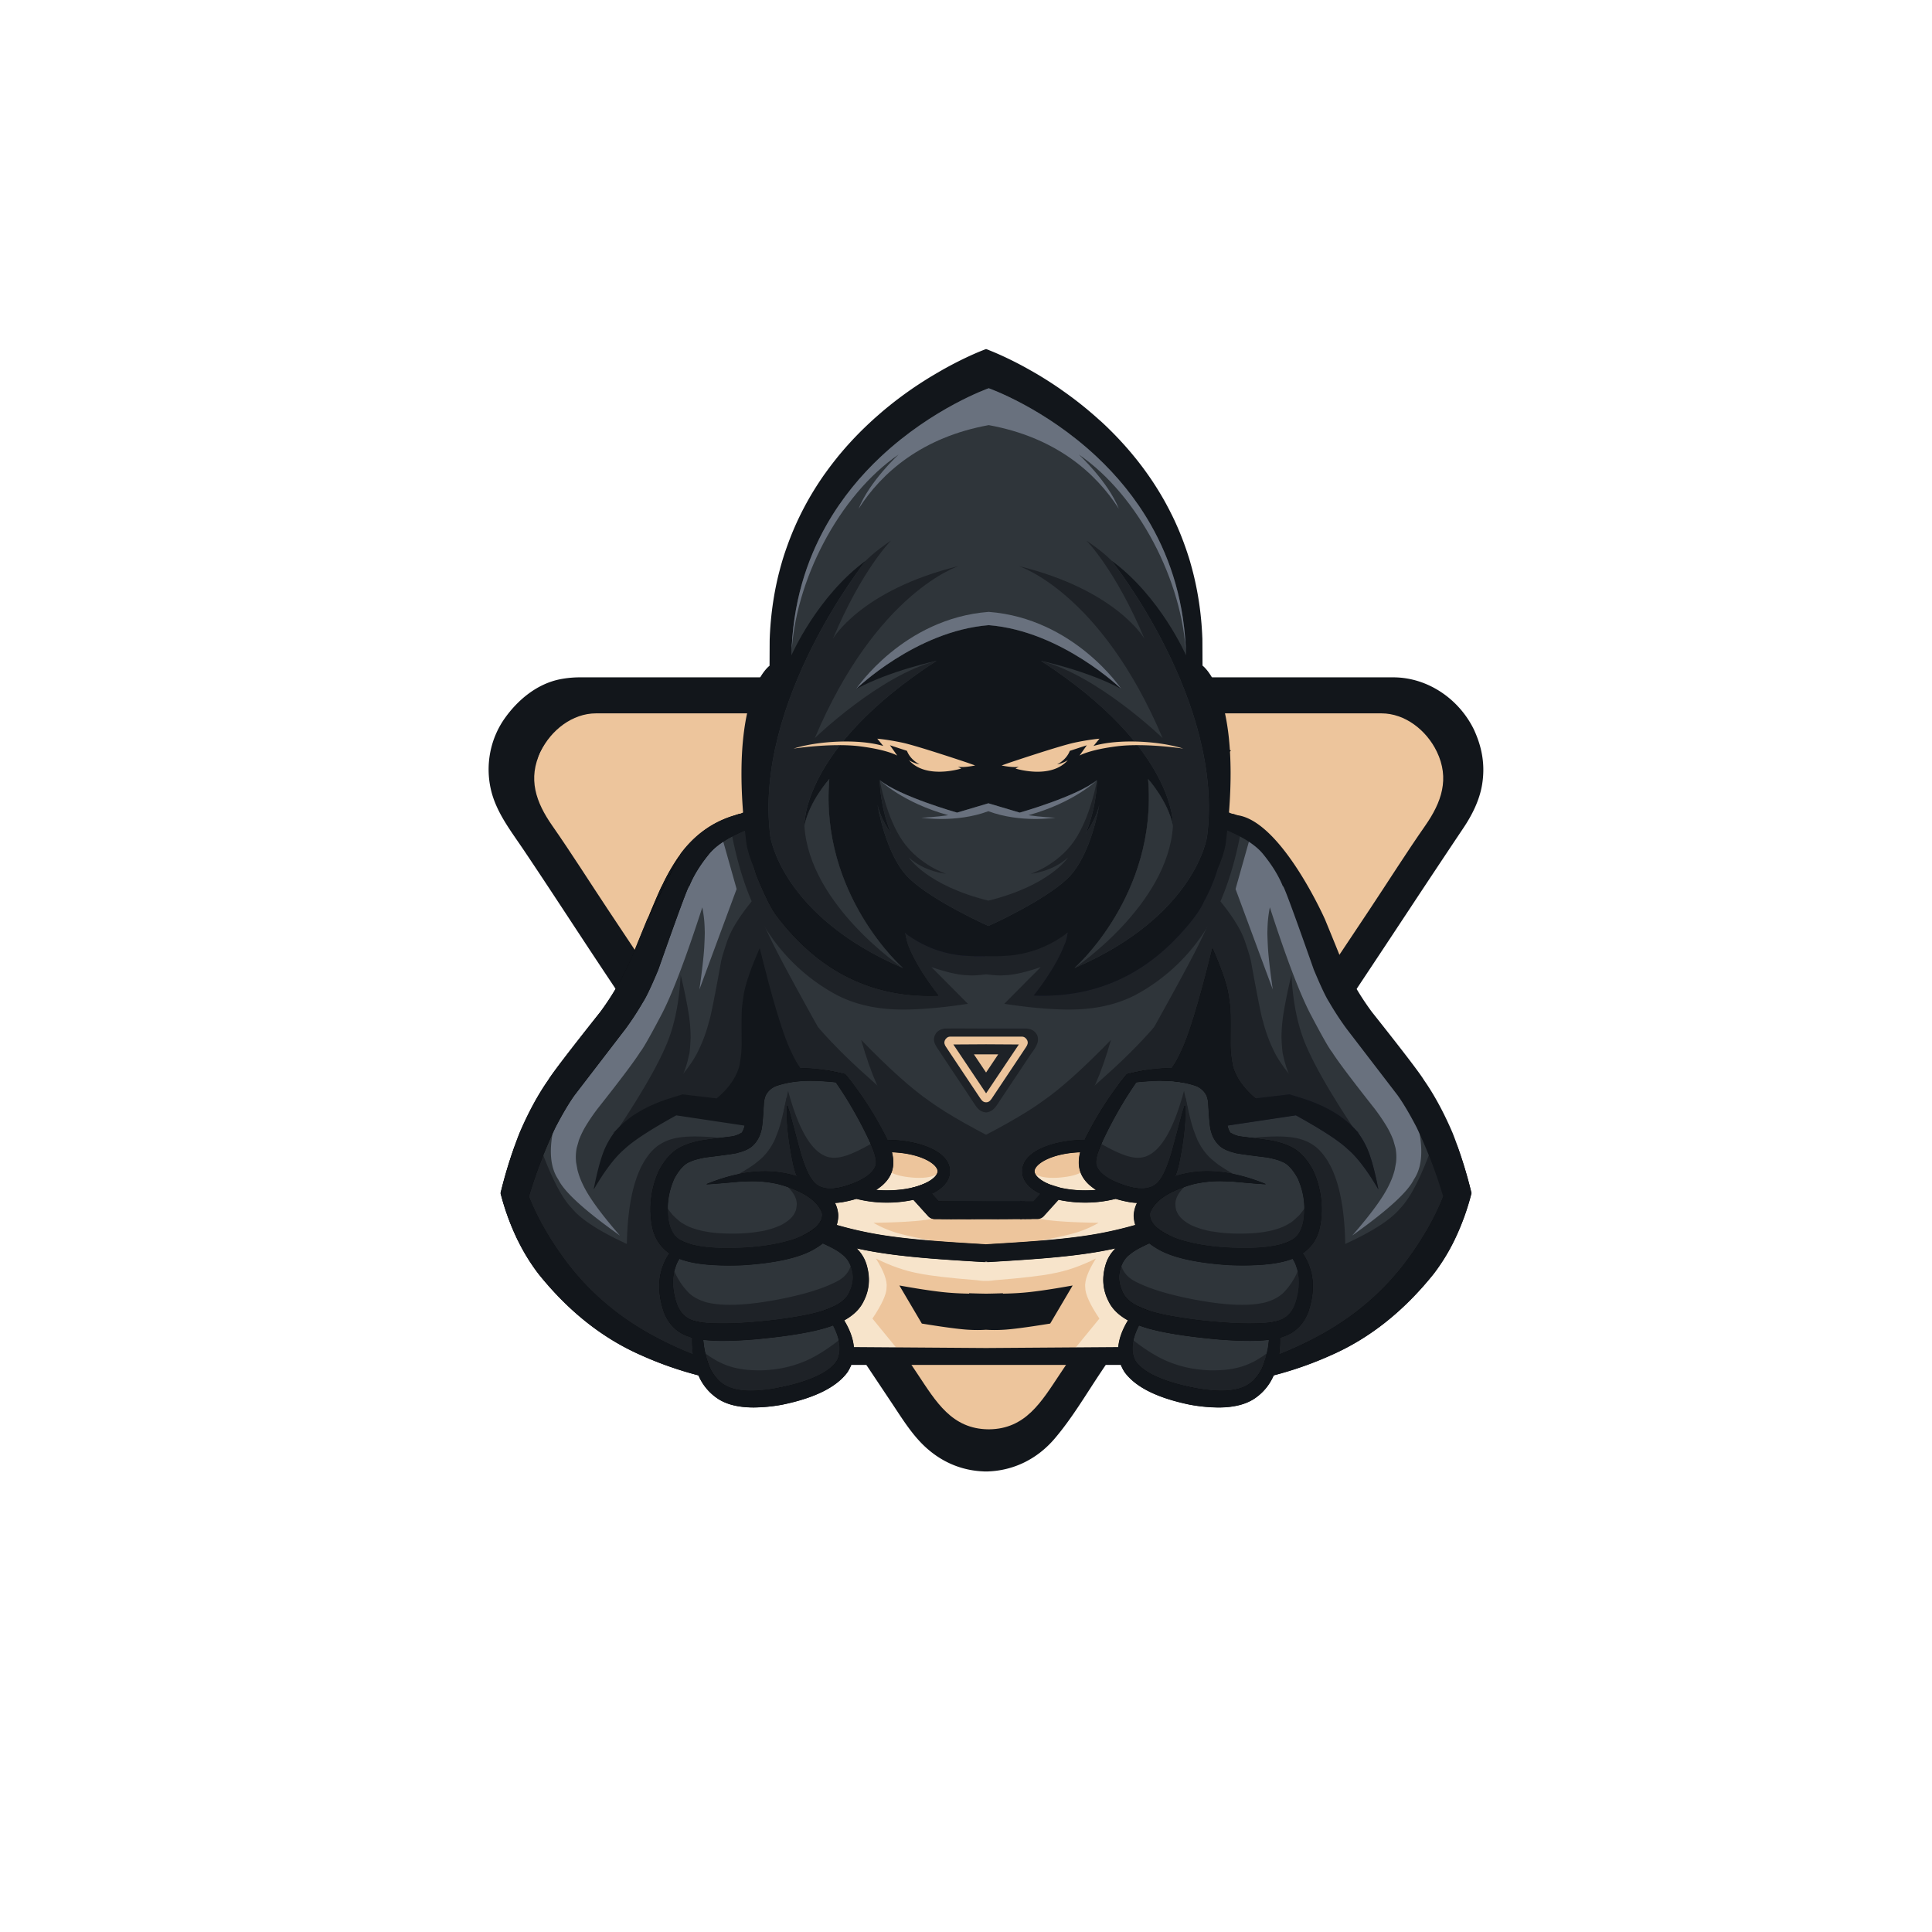 <svg id="Text" xmlns="http://www.w3.org/2000/svg" viewBox="0 0 3017.23 3017.23"><defs><style>.cls-1{fill:#12161b;}.cls-2{fill:#edc59c;}.cls-10,.cls-3{fill:#2f353a;}.cls-12,.cls-4{fill:#69717e;}.cls-5{fill:#8687a3;}.cls-11,.cls-6{fill:#1e2227;}.cls-7{fill:#f7e4cb;}.cls-8{fill:#1a2a36;}.cls-9{fill:#191935;}.cls-10,.cls-11,.cls-12{fill-rule:evenodd;}</style></defs><title>Bountie Hunters Logo Design</title><path class="cls-1" d="M2301.38,1138.43c-23.58-47.46-72.19-80.61-125.61-80.61H906.83a161.38,161.38,0,0,0-32.7,3.09c-35.63,7.32-65.33,31.92-85.89,60.94-22.64,32-30.3,72.46-21.75,110.49,8.06,35.87,31.17,65,51.21,94.86,42.38,63,83.61,126.86,125.7,190.09q128.86,193.59,257.95,387,64.58,96.84,129.2,193.67,31.83,47.72,63.68,95.43c15.86,23.89,31.6,49.32,53.25,68.48,26,23,57,35.49,91.86,36.15l-37.63-37.63v0c0,20,17.24,38.11,37.63,37.63a10.65,10.65,0,0,1,1.13,0c20.34.49,37.63-17.63,37.63-37.63v0l-37.63,37.63c42-.8,79.25-19.35,106.48-51.18,27-31.62,48.58-68.37,71.62-102.89q80-119.82,159.89-239.66c106.9-160.27,214.35-320.19,320.43-481q43.13-65.37,86.67-130.44c13.48-20.11,25-43.14,29-67.19,5.14-30.84.07-59.11-13.21-87.27-8.42-17.85-35.45-23.84-51.49-13.5-18.37,11.84-22.51,32.39-13.51,51.49,4,8.38-2.45-7.77.41.75.81,2.4,1.7,4.75,2.42,7.19s1.31,4.7,1.83,7.09l.48,2.34q1,6.18-.28-3c-.86,3.92.67,9.58.52,13.72-.07,2-.83,4.81-.5,6.75q1.36-9.42.38-3.32c-.27,1.48-.57,2.95-.9,4.42-.84,3.7-1.88,7.35-3.08,11-.47,1.39-2.59,5.12-2.39,6.51l2-4.68q-.95,2.16-2,4.29a206,206,0,0,1-16.16,27.61c-25.25,37-49.91,74.42-74.46,111.92-50.72,77.47-102.48,154.27-153.82,231.32q-155.62,233.58-311.44,467c-26,38.95-51,78.87-78.29,116.89-.77,1.08-1.55,2.16-2.34,3.23-6,8.08,4-4.78-.11.24-2.86,3.51-5.73,7-8.78,10.36s-6.12,6.44-9.4,9.43c-1.39,1.27-2.84,2.47-4.25,3.71-4.8,4.24,8.17-5.77.17-.2a98.32,98.32,0,0,1-9.6,5.89c-1.62.87-3.57,1.53-5.1,2.54q9.12-3.74,3.67-1.56c-1.22.47-2.44.91-3.67,1.33a122.73,122.73,0,0,1-13.74,3.46c-7.69,1.62,9.53-.62,1.5-.23-3,.14-6,.38-9,.43-20.34.39-37.64,16.93-37.64,37.64v0l37.64-37.64a10.65,10.65,0,0,0-1.13,0l37.64,37.64v0c0-20.63-17.25-37.25-37.64-37.64-3.74-.07-7.46-.56-11.19-.65,11.83.29,1.46.12-2.38-.81a88.28,88.28,0,0,1-8.6-2.53,27.63,27.63,0,0,1-4.55-1.71l5.47,2.27c-1.16-.53-2.3-1.08-3.43-1.66-5.08-2.59-9.48-6-14.31-9,10.41,6.41,1.57,1.08-1-1.31s-5-4.8-7.43-7.33c-4.24-4.48-8-9.31-12-14,8.06,9.51.54.54-1.24-1.93q-2.94-4.1-5.78-8.25c-8.71-12.71-17.11-25.63-25.66-38.44q-63-94.41-126-188.82Q1194.57,1758.77,1068,1568.81c-42-63.08-84.3-126-125.94-189.32-20.31-30.87-40.28-62-60.93-92.61-9.53-14.15-19.87-27.89-28.61-42.55-2.07-3.49-4.06-7-5.9-10.65-.73-1.41-1.43-2.84-2.12-4.28l-1-2.14q-2.46-5.55,1,2.53c.38-2.13-2.41-6.49-3.1-8.69-1.37-4.36-2.27-8.74-3.27-13.19-1.39-6.2.55,2.61.37,3.32.37-1.51-.36-4-.44-5.62a92.06,92.06,0,0,1,.06-10.24l.18-2.3q.64-6.15-.47,3.06c.43-.47.84-4.4.9-4.68a102.48,102.48,0,0,1,3.81-13.08l.44-1.2q2.25-5.7-.75,1.7c-.18-.42,2-4.14,2.1-4.36,1.61-3.18,3.38-6.29,5.28-9.31,1-1.57,7.45-10,3.2-5s.42-.43,1.1-1.22q2.09-2.46,4.32-4.8c2.46-2.6,5.05-5.08,7.74-7.43,1.06-.93,2.27-1.78,3.28-2.75-6.89,6.65-4.12,3.12-1.65,1.39s5.3-3.55,8.06-5.14q2.31-1.32,4.66-2.5c.94-.49,1.89-1,2.85-1.39q5.41-2.43-3.17,1.31c2.59-.25,5.43-1.94,8-2.67,3.4-1,6.86-1.45,10.28-2.25-11.87,2.78-.83.39,2.9.35,12.76-.13,25.53,0,38.29,0H2178.35c1.58,0,3.17,0,4.75.12,1.39.07,2.84.32,4.23.33-9.46-.06-6.63-1.1-3.73-.45a117,117,0,0,1,12.21,3.15,22.64,22.64,0,0,0,4,1.42c-6.82-.67-6.33-2.83-2.22-.86q4.29,2.06,8.38,4.51c3.05,1.84,5.84,4,8.83,5.94-9.63-6.17-.3,0,2.21,2.37q3.14,3,6,6.12c1.45,1.59,2.82,3.25,4.23,4.88,2.44,2.8.22,3.06-1.92-2.52,1.13,2.94,4.3,6.19,6,8.93,1.84,3,3.52,6.2,5.1,9.39,8.78,17.67,35.21,24,51.5,13.51C2306,1178.27,2310.77,1157.33,2301.38,1138.43Z"/><path class="cls-2" d="M2243.75,1173.54c-16.08-33.15-49.42-59.48-86.43-59.48H930.85c-37,0-70.36,26.33-86.44,59.48-20.59,42.45-7.45,79.42,18,115.84,30.26,43.39,58.56,88.31,87.85,132.36q130.53,196.27,261.38,392.35,110.79,166.14,221.66,332.26c28.36,42.49,53.09,85.31,110.29,85.84v0h1.08v0c57.2-.53,81.93-43.35,110.3-85.84q110.85-166.11,221.66-332.26Q2007.35,1618,2138,1421.74c29.3-44,57.59-89,87.85-132.36C2251.2,1253,2264.35,1216,2243.75,1173.54Z"/><path d="M700.66,855.89h0"/><path class="cls-3" d="M2263.73,1891.29q-.63-20.79-28.93-88.06-21.54-49-77.42-149.12-69.6-178.41-116.14-260.7-15.62-30.11-50.87-70-20.2-24.27-79.33-59.83l-63.17-77c-86.14,75.11-130.08,211.25-165.51,234.74-36.8,26-76.67,33.19-135,57.07l0,1.55,0-3.58c-58.34-23.88-100.46-25.26-137.26-51.27-35.43-23.49-91.93-163.4-178.06-238.51l-63.18,77q-59.13,35.55-79.33,59.83-35.25,39.85-50.87,70-46.55,82.27-116.13,260.7-55.89,100.14-77.43,149.12-28.29,67.27-28.93,88.06-12.81,52.68,41.55,104.57c33.19,30.41,107.47,74,233.14,152l25.71,23.41q38.57-305.91,56.93-365.86,29.09-112.27,53.85-121.64,19.76-16.53,53.46,1.72Q1317.42,1707,1381,1787.09l98.65,29.4-26.85,67.64,87.12-3.85,87.11,3.85-26.85-67.64,98.66-29.4q63.62-80.13,100.22-101.64,33.71-18.24,53.46-1.72,24.78,9.36,53.85,121.64,18.38,60,56.94,365.86l25.69-23.41c125.66-77.91,200-121.55,233.15-152Q2276.55,1944,2263.73,1891.29Z"/><path class="cls-2" d="M1591.34,2131.45l-78.51-16.12-188.54-12.69-16.82-48.89q37.65-3.8,33.79-34.32.63-8.84-11.1-46.09-9-27.43-33.7-87.44l77.66-93.4,68.47,11.89a124.58,124.58,0,0,1,13.92,3.27q18.08,3.69,14.27,19.94-2.22,11.37-30.17,52.54l121.9,6.31,28.83,245"/><path class="cls-2" d="M1491.29,2132.55l75.77-17.22,188.54-12.69,16.83-48.89q-37.67-3.8-33.8-34.32-.63-8.84,11.11-46.09,9-27.43,33.69-87.44l-77.66-93.4-68.47,11.89a125.11,125.11,0,0,0-13.92,3.27q-18.08,3.69-14.27,19.94,2.22,11.37,30.18,52.54l-121.91,6.31-26.09,246.1"/><path class="cls-4" d="M1092.25,1545.32l58.14-156.94-23.55-83.53-53.38,41.76,2.88,7.05c.68,1.57,1.34,3.14,2,4.7q-7.68-1.9-12.06-11.45-45,119.77-63.49,156.45a423.87,423.87,0,0,1-24.49,44.93q-.06,2.19-48,67.63a416.14,416.14,0,0,0-24.46,40.72,482.68,482.68,0,0,0-39.57,98.24q-14.32,57.64,5.64,87.17,13.74,28.21,89.14,82.45l7.15,5.19q-44.41-50.91-57.76-79.5a119.34,119.34,0,0,1-8.54-22.93l-2.12-11.52a74.41,74.41,0,0,1,.91-23.18l3.29-11.67a134.7,134.7,0,0,1,11.7-23.85q7.43-12.13,17.12-25,54-68.22,66.92-89,6.36-7.37,32.08-56.15,25.29-47.11,65-169.83,1.92,9.79,2.85,19.07c.52,5.53.82,11.17.9,17q.39,4.14-.76,26.66Q1098.41,1502.39,1092.25,1545.32Z"/><path class="cls-4" d="M2213.63,1754.88a481.54,481.54,0,0,0-39.57-98.24,416.19,416.19,0,0,0-24.45-40.72q-48-65.43-48-67.63a422,422,0,0,1-24.5-44.93q-18.53-36.67-63.49-156.45-4.38,9.55-12,11.45,1-2.34,2-4.7l2.88-7.05-53.37-41.76-23.55,83.53,58.13,156.94q-6.15-42.93-7.57-65.61-1.14-22.51-.76-26.66c.09-5.78.39-11.42.9-17q.93-9.28,2.85-19.07,39.75,122.71,65.05,169.83,25.71,48.8,32.07,56.15,13,20.77,66.92,89,9.71,12.9,17.12,25a134.78,134.78,0,0,1,11.71,23.85l3.29,11.67a74.41,74.41,0,0,1,.9,23.18l-2.12,11.52a119.34,119.34,0,0,1-8.54,22.93q-13.34,28.59-57.76,79.5l7.15-5.19q75.39-54.23,89.15-82.45Q2228,1812.53,2213.63,1754.88Z"/><path class="cls-5" d="M1329.87,1502.15l-12.75-12.74a883.47,883.47,0,0,1-70.17-76.52q-23.58-32-26-38.46a177.69,177.69,0,0,1-11.87-25.76,149.71,149.71,0,0,1-6.78-25.88l-1.64-13a188.28,188.28,0,0,1-.36-26q1.35-32.55,17.64-91.47l21.74,23.59q-7.73,57-3.79,89.94a199.57,199.57,0,0,0,4.69,26.65l3.91,13.58a199.59,199.59,0,0,0,11.55,27.79,365.37,365.37,0,0,0,37.16,56.68q7.05,11.07,72.68,84.3,4.52,5.6,5.51,8.08,1.61,4.66-6.73.45-9.29-4.5-34.82-21.24"/><path class="cls-5" d="M1750,1502.15l12.74-12.74a883.47,883.47,0,0,0,70.17-76.52q23.6-32,26-38.46a177.69,177.69,0,0,0,11.87-25.76,147.93,147.93,0,0,0,6.78-25.88l1.64-13a188.28,188.28,0,0,0,.36-26q-1.35-32.55-17.64-91.47l-21.74,23.59q7.72,57,3.79,89.94a198,198,0,0,1-4.69,26.65l-3.91,13.58a199.59,199.59,0,0,1-11.55,27.79,365.28,365.28,0,0,1-37.15,56.68q-7.05,11.07-72.69,84.3-4.51,5.6-5.51,8.08-1.6,4.66,6.74.45,9.27-4.5,34.82-21.24"/><path class="cls-3" d="M1336.4,2122.58l-12.54,7.68q-50.68,32.84-97.19,48.59-39.14,12-69.2-3.2-5.91-1.37-28.9-20-14.8-12.37-35.56-42.08-28.63-42.77-12.1-39.28-30.71-41.1-34.05-61.29-5.47-20.25,7.6-60-20.22-40.26-24-63.87a62.59,62.59,0,0,1,4.82-38q9.42-20.67,38.48-50l88.32-23.15,47.84-96,100.3-6.86,75.94,144.46-88.21,48-17.26,61.9,25,5.94q34.56,31.34,37.06,46.41,10.1,24.32-37.49,76.86l31.13,63.94"/><path class="cls-3" d="M1743.49,2122.58l12.54,7.68q50.68,32.84,97.19,48.59,39.13,12,69.2-3.2,5.92-1.37,28.9-20,14.81-12.37,35.57-42.08,28.62-42.77,12.09-39.28,30.72-41.1,34-61.29,5.49-20.25-7.6-60,20.23-40.26,24-63.87a62.59,62.59,0,0,0-4.82-38q-9.42-20.67-38.47-50l-88.33-23.15L1870,1682l-100.29-6.86-76,144.46,88.21,48,17.26,61.9-25,5.94q-34.55,31.34-37,46.41-10.1,24.32,37.49,76.86l-31.14,63.94"/><path class="cls-6" d="M1137.42,1841.87l6-3.13a262.83,262.83,0,0,0,34.5-20.46q12.81-10.07,14.71-12.73a86.74,86.74,0,0,0,8.29-10,94.47,94.47,0,0,0,6.86-11.37q1.88-2.68,8-19.31,5.84-16.92,12.46-51.17,7.26,47.35,10,60.25,3.33,16.58,4.07,19.11.08,1.17,5.52,20.38a71.24,71.24,0,0,1,1.76,7.93q1.32,7.18-2,11.72a14,14,0,0,1-5.12,4l-3.9,1.54q-7.86,2.42-21,3.34-19.52,1.82-80.21-.08"/><path class="cls-6" d="M1942.47,1841.87l-6-3.13a263,263,0,0,1-34.51-20.46q-12.8-10.07-14.71-12.73a86.66,86.66,0,0,1-8.28-10,92,92,0,0,1-6.86-11.37q-1.89-2.68-8-19.31-5.83-16.92-12.46-51.17-7.26,47.35-10,60.25-3.33,16.58-4.07,19.11-.09,1.17-5.53,20.38a73.57,73.57,0,0,0-1.76,7.93q-1.32,7.18,2,11.72a14,14,0,0,0,5.12,4l3.9,1.54q7.86,2.42,21,3.34,19.51,1.82,80.2-.08"/><path class="cls-6" d="M1253.29,1827.22l-31.71-79.52,9.21-44.08q23,85.07,55.92,100.81,13,6.67,31.89,1.17,19.44-5.61,53.9-26.48a163.06,163.06,0,0,1,6.59,34,48.6,48.6,0,0,1-3.34,21.05,46.48,46.48,0,0,1-13.61,17.73,83.1,83.1,0,0,1-10,7.2q-2.41,2.09-17.56,8.59a94.48,94.48,0,0,1-24.57,5.93q-13.34,1.37-23.64-3.41a45.23,45.23,0,0,1-16-13.23,158.75,158.75,0,0,1-17-29.76"/><path class="cls-6" d="M1826.61,1827.22l31.7-79.52-9.21-44.08q-23,85.07-55.92,100.81-13,6.67-31.88,1.17-19.46-5.61-53.91-26.48a163,163,0,0,0-6.58,34,48.45,48.45,0,0,0,3.33,21.05,46.61,46.61,0,0,0,13.62,17.73,82.19,82.19,0,0,0,10,7.2q2.43,2.09,17.56,8.59a94.48,94.48,0,0,0,24.57,5.93q13.33,1.37,23.64-3.41a45.23,45.23,0,0,0,16-13.23,158.77,158.77,0,0,0,17-29.76"/><path class="cls-6" d="M1213.18,1838.74l7.45,3q50.37,19,64.25,35.08,13.83,14.13.25,48.25-40.61,17.31-61.89,24.29-26.37,8.91-47.07,10.72-16.29,1.64-38.79-1.57l-57.26-9.94q-11-2.64-12.67-3.76a36.36,36.36,0,0,1-13.72-9.78q-1.74-1.1-7.72-12.44-7.86-17-15-54.66a147.61,147.61,0,0,0,20.14,30.16q11.41,11,15,12.46a80.84,80.84,0,0,0,13.23,6.63q18.57,7,43.45,8.72,33.36,2,59.12-2a128.73,128.73,0,0,0,37.85-10.68q18-9.48,22.42-21.56,1.52-2,2.12-11.65a30.36,30.36,0,0,0-4.29-14.2q-6.7-11.58-26.93-27"/><path class="cls-6" d="M1866.71,1838.74l-7.45,3q-50.37,19-64.25,35.08-13.83,14.13-.25,48.25,40.6,17.31,61.9,24.29,26.35,8.91,47.06,10.72,16.3,1.64,38.79-1.57l57.27-9.94q11-2.64,12.67-3.76a36.41,36.41,0,0,0,13.71-9.78q1.75-1.1,7.73-12.44,7.84-17,15-54.66a147.2,147.2,0,0,1-20.14,30.16q-11.42,11-15,12.46a80.84,80.84,0,0,1-13.23,6.63q-18.56,7-43.44,8.72-33.37,2-59.13-2a128.73,128.73,0,0,1-37.85-10.68q-18-9.47-22.42-21.56-1.52-2-2.11-11.65a30.24,30.24,0,0,1,4.28-14.2q6.72-11.58,26.93-27"/><path class="cls-6" d="M1330.77,1964.9l13.08,50.32q-66.22,42.94-105.91,59.73-33.07,14.64-67,15.55-15.43.64-37.21-3.7-16.83-3.12-42.37-14.78-49.77-25.21-60.24-50.79-7-15.8,22.35-35.22a109.5,109.5,0,0,0,22.17,33q9.87,9.52,27.15,14.69,38.2,10,113.89-4.55,56.73-11,87.64-26.6,25.08-11.45,26.45-37.6"/><path class="cls-6" d="M1749.13,1964.9,1736,2015.22q66.23,42.94,105.92,59.73a176,176,0,0,0,67,15.55q15.43.64,37.21-3.7,16.85-3.12,42.37-14.78,49.77-25.21,60.24-50.79,7-15.8-22.35-35.22a109.5,109.5,0,0,1-22.17,33q-9.87,9.52-27.15,14.69-38.19,10-113.88-4.55-56.73-11-87.65-26.6-25.07-11.45-26.44-37.6"/><path class="cls-6" d="M1312.51,2091.23l3.26,36.19a117.58,117.58,0,0,1-52,40.95q-23.25,9.6-40.3,12.78-6.45,1.35-13.07,2.23l-6.65.74a135.41,135.41,0,0,1-24,.19q-19.35-2.07-30.32-7.44l-8.85-4.61a107.21,107.21,0,0,1-16.06-11.83q-30-29-38.3-54.64-.39-3.08,4-.15l17.12,12.1q12.23,7.82,15.6,9.22a110.08,110.08,0,0,0,12.2,5.36c2.45.9,5,1.71,7.54,2.45a138.13,138.13,0,0,0,24.41,4.5q18.67,1.47,31.17.3a181.94,181.94,0,0,0,61.7-15q23.61-10.66,52.55-33.36"/><path class="cls-6" d="M1767.38,2091.23l-3.26,36.19a117.58,117.58,0,0,0,52,40.95q23.25,9.6,40.31,12.78,6.43,1.35,13.07,2.23l6.65.74a135.41,135.41,0,0,0,24,.19q19.33-2.07,30.32-7.44l8.84-4.61a107.81,107.81,0,0,0,16.07-11.83q30-29,38.29-54.64.39-3.08-4-.15l-17.13,12.1q-12.22,7.82-15.59,9.22a111.75,111.75,0,0,1-12.2,5.36c-2.46.9-5,1.71-7.55,2.45a138,138,0,0,1-24.4,4.5q-18.69,1.47-31.18.3a181.94,181.94,0,0,1-61.7-15q-23.61-10.66-52.55-33.36"/><path class="cls-6" d="M1226.77,1671.18l-3.6-11.55q-24.26-76-31.54-118.8-7.16-38.74-2.79-97,22.9,70.55,57.61,121.59,41.83,57.11,109.83,117.27l39.76,36q37.24,6.16,58.14,17.43,3.88-.71,44,37,10.42,7.42,13,8.16,20.88,9.81,58.07,12.3l1.08,90.47-108.56-2.58-15.62-15.35,26.83-33q4-10-5.51-18.6a142.83,142.83,0,0,0-52.84-22.37q-19.3-3.39-35.25,4-39.9-82.14-65.86-101-24.9-22.82-86.72-24"/><path class="cls-6" d="M1853.13,1671.18l3.59-11.55q24.26-76,31.54-118.8,7.15-38.74,2.8-97-22.9,70.55-57.62,121.59-41.84,57.11-109.83,117.27l-39.76,36q-37.23,6.16-58.13,17.43-3.9-.71-44,37-10.41,7.42-12.94,8.16-20.88,9.81-58.08,12.3l-1.08,90.47,108.56-2.58,15.62-15.35-26.82-33q-4-10,5.5-18.6a142.9,142.9,0,0,1,52.84-22.37q19.32-3.39,35.26,4,39.89-82.14,65.85-101,24.9-22.82,86.73-24"/><path class="cls-6" d="M957,1769.11l12.88-9q86.33-57.3,117.35-112.61a233.71,233.71,0,0,0,20.19-52.65q3.38-8.86,18.48-91.89.85-6.78,9.29-31.68,9.93-30.29,46.45-72.83.21,23.71,21.12,66.23,17.2,37,93.2,172.41-134.88,63.36-190.3,84.43-57.57,22.95-148.66,47.63"/><path class="cls-6" d="M2122.86,1769.11l-12.87-9q-86.32-57.3-117.35-112.61a234.21,234.21,0,0,1-20.2-52.65q-3.37-8.86-18.48-91.89-.86-6.78-9.28-31.68-9.95-30.29-46.45-72.83-.21,23.71-21.13,66.23-17.19,37-93.2,172.41,134.88,63.36,190.31,84.43,57.57,22.95,148.65,47.63"/><path class="cls-6" d="M1894.23,1286.44q-9.13,9.12-28.28,40-73.64,128.63-89.41,148.54-22.57,33.22-49.18,48-19.84,11.12-53,6.77l-3.15-73.8-116,31.64-15.2.45-15.21-.45-116-31.64-3.15,73.8q-33.18,4.35-53-6.77-26.61-14.82-49.19-48-15.76-19.9-89.41-148.54-19.14-30.84-28.28-40-24.21-28.76-47.37-5.57l2.93,14.07q16.9,92,51.78,150.51a295.21,295.21,0,0,0,111.19,107.11q37.68,20.32,87,23.49,46.59,2.79,120.28-8.4l-57-57.37q36.45,12.53,57.46,12.78,8.92,1,27.94-1.48c12.65,1.63,22,2.13,27.93,1.48q21-.25,57.47-12.78l-57,57.37q73.69,11.19,120.29,8.4,49.35-3.16,87-23.49a295.14,295.14,0,0,0,111.19-107.11q34.89-58.53,51.78-150.51l2.93-14.07Q1918.46,1257.68,1894.23,1286.44Z"/><path class="cls-6" d="M1501.82,1826.49l-10-6.78q-66.4-43.35-96.13-81.17-27.57-33.06-50.79-114.53,65.41,67.44,107.16,96,40.14,29.44,138.48,77.92l-88.73,28.61"/><path class="cls-6" d="M1578.07,1826.49l10-6.78q66.4-43.35,96.13-81.17,27.57-33.06,50.79-114.53-65.42,67.44-107.16,96-40.12,29.44-138.48,77.92l88.73,28.61"/><path class="cls-6" d="M1085.35,2129.9l-14.88-7.73a1166.21,1166.21,0,0,1-114-65.41q-58.2-41.3-80.5-69.62Q807,1906.81,825.5,1843.68a316.67,316.67,0,0,1,18.32-52q25.78,71.22,49.26,95.36,21.58,26.19,85.92,55.64,2-109.51,42.22-148.27,17.43-16.15,45.36-18.67,27.4-3.07,81.37,4.06-56.12,4.45-77.16,21.1-28.41,21-36.23,57-8.5,34.47,27.86,95.48-25.17,32.91-20.27,59.8,2.8,12.1,11.79,25.17,2,4.25,33.56,43.24,9.12,13.17,9.07,14.89,7.48,19.38-11.22,33.4"/><path class="cls-6" d="M1994.54,2129.9l14.89-7.73a1166,1166,0,0,0,114-65.41q58.2-41.3,80.5-69.62,68.94-80.33,50.45-143.46a316.63,316.63,0,0,0-18.31-52q-25.8,71.22-49.27,95.36-21.58,26.19-85.92,55.64-2-109.51-42.22-148.27-17.43-16.15-45.35-18.67-27.42-3.07-81.38,4.06,56.13,4.45,77.17,21.1,28.4,21.06,36.22,57,8.51,34.47-27.86,95.48,25.18,32.91,20.27,59.8-2.79,12.1-11.79,25.17-2,4.25-33.56,43.24-9.11,13.17-9.07,14.89-7.47,19.38,11.22,33.4"/><path class="cls-6" d="M944.39,1794.27l9.2-13.85q61.63-91.14,84.24-142.31,21.53-46.33,25.16-115.6,7.53,30.46,12.44,60a245,245,0,0,1,3.14,38.1q-1,22.73-2.52,26.79a163.66,163.66,0,0,1-10.39,33.15q-8.34,20-29.32,53.92l-91.95,59.82"/><path class="cls-6" d="M2135.5,1794.27l-9.2-13.85q-61.62-91.14-84.24-142.31-21.52-46.33-25.16-115.6-7.51,30.46-12.43,60a245.06,245.06,0,0,0-3.15,38.1q1,22.73,2.52,26.79a164.29,164.29,0,0,0,10.39,33.15q8.36,20,29.32,53.92l92,59.82"/><path class="cls-7" d="M1290.86,1886.46l16.34,34.61,115.52,22.55,72,1q-67-11.65-87.61-17.47a167.21,167.21,0,0,1-43-17.47q84.07-1.32,99.68-9,7.35-4.15.31-10.93-5-5.51-24-17.2-95.06-13.47-125.75-18.47l-23.6,32.41"/><path class="cls-7" d="M1789,1886.46l-16.34,34.61-115.52,22.55-72,1q67-11.65,87.61-17.47a167.28,167.28,0,0,0,43-17.47q-84.07-1.32-99.69-9-7.33-4.15-.31-10.93,5-5.51,24-17.2,95.07-13.47,125.75-18.47l23.6,32.41"/><path class="cls-7" d="M1347.91,1860.24l8.74,0q26.61,0,49.68-1.26,7.56-.48,14.33-1.23l6.53-.84q6.3-.93,11.53-2.24a67.72,67.72,0,0,0,9.3-3l3.89-1.8a43.48,43.48,0,0,0,6.5-4q7.35-5.34,14.5-17.16-13,8-21.94,9.37-9.1,2-24.18,1.08-19.21-1.5-29.72-5.67-7.87-2.68-16.66-11.21l-32.5,38.1"/><path class="cls-7" d="M1732,1860.24l-8.74,0q-26.61,0-49.69-1.26-7.56-.48-14.33-1.23l-6.53-.84q-6.3-.93-11.53-2.24a67.72,67.72,0,0,1-9.3-3l-3.89-1.8a43.48,43.48,0,0,1-6.5-4q-7.34-5.34-14.49-17.16,13,8,21.93,9.37,9.12,2,24.18,1.08,19.23-1.5,29.72-5.67,7.88-2.68,16.66-11.21l32.51,38.1"/><path class="cls-7" d="M1307.07,2066.28q.18,6.57,6.27-3.15l-3.78-12.9Q1306.79,2064.39,1307.07,2066.28Z"/><path class="cls-7" d="M1770.08,2050.23l-3.78,12.9q6.1,9.7,6.28,3.15Q1772.85,2064.39,1770.08,2050.23Z"/><path class="cls-7" d="M1745.82,2009.64q-5.34-25.83,4.74-79.62l-73,15.22-136.69,20.7-1.1,2.52-1.09-2.52L1402,1945.24l-73-15.22q10.08,53.79,4.75,79.62-2.68,17.5-13.53,41-4.12,8-7,12.54l15.23,52,78.21-1.93-44.18-54q22.17-33,22.09-48.59,1.9-15.72-16.61-45.22,35.45,17.67,67.74,23.4,24.81,5.25,90.67,10.53s8.72,1.39,13.33,1c4.62.35,13.34-1,13.34-1q65.85-5.28,90.67-10.53,32.3-5.71,67.74-23.4-18.51,29.49-16.61,45.22-.07,15.54,22.09,48.59l-44.19,54,78.22,1.93,15.22-52q-2.83-4.52-7-12.54Q1748.49,2027.15,1745.82,2009.64Z"/><path d="M1463.49,1353.65l12.19,3.91q37.72,11.63,44.49,12.66a99.88,99.88,0,0,0,10.12,1.84l3.41.23a11.46,11.46,0,0,0,2-.14c1.26.13,4.13.13,8.59,0a11.46,11.46,0,0,0,2,.14q5.73,0,20.24-3.68,8.4-1.72,50-15l-8.6,5.34q-8.47,5.09-16.48,9.2t-15.54,7.24q-7.53,3.13-14.58,5.29l-6.93,1.9a46.56,46.56,0,0,1-28.66,0,136.5,136.5,0,0,1-14.11-4.3l-7.41-2.89q-3.46-.95-23.66-11.6Q1472.19,1359.24,1463.49,1353.65Z"/><path d="M1892.83,1188.79l-1.07,3.18a108.06,108.06,0,0,1-11.27,23.12q11.88,50.27-4,111.27-11.13,42.24-39.08,82.14-29.46,40.26-73.94,70.08-68.49,43-119.86,53.2-2.4,3.38-14.06,14.53,59.91-3,122.06-34.14,73-38.73,102.92-81.33a290.22,290.22,0,0,0,32.18-54.26q11.55-22.95,20.32-72.55Q1914,1252.7,1892.83,1188.79Z"/><path d="M1850.68,1091.94c-.13,0-.14.22,0,.64l0,.17c.08-.22.16-.45.23-.67A.48.48,0,0,0,1850.68,1091.94Z"/><path d="M1203.24,1145.19q-4.31,10.21-8.06,20.19-16.71,44.41-22.23,84.17-8.29,59.52,20.22,127,21,45.54,51.41,76.55,30.5,30.39,71.29,52.52,55.88,30.6,110.58,38.36h0q12,1.7,23.87,2.3-10.93-10.47-12.77-13.09-.68-.72-1.32-1.44a174.59,174.59,0,0,1-21.38-5.8q-4.6-1.38-9.31-3h0c.83,1,1.69,2,2.57,3h0c-.89-1-1.74-2-2.57-3a376.17,376.17,0,0,1-57.78-25.73q-74.22-39.49-114.68-102.5-35.94-59.36-38.6-126.75-.7-23.79,6.16-59.62.63-6,7.36-32.5h0q2.34-9.26,5.42-21a105.61,105.61,0,0,1-10.15-9.75Z"/><path d="M1700.66,1284.77q-6,5.77-12.45,11.29,1.69,3.81,2.87,7.35c1.4,4,2.65,8.22,3.73,12.51h0l0,0q9.45,37.35,2.47,87.1-7.14,61-29.76,97.49a207.65,207.65,0,0,1-23.82,31.23h0c-.43.49-.86,1-1.3,1.45q-1.85,2.63-12.78,13.09,11.89-.61,23.85-2.3a201,201,0,0,0,21-21h0q1.71-2,3.2-3.9,31.6-38.29,42.53-101.11,8.42-66.35-10.55-114.76h0c-.18-.51-.37-1-.56-1.5a110.43,110.43,0,0,0-8.26-17Z"/><path d="M1379.22,1284.77a108.63,108.63,0,0,0-8.26,17c-.2.5-.4,1-.59,1.49q-19,48.42-10.55,114.76,10.9,62.82,42.52,101.11,1.5,1.92,3.16,3.89h0a203.2,203.2,0,0,0,20.94,21q12,1.7,23.87,2.3-10.93-10.47-12.77-13.09-.68-.72-1.32-1.44h0a208,208,0,0,1-23.8-31.24q-22.62-36.43-29.76-97.49-7-49.77,2.42-87.12h0c1.08-4.29,2.33-8.47,3.74-12.51q1.17-3.54,2.83-7.37-6.4-5.52-12.42-11.27Z"/><path class="cls-8" d="M1361.71,1266.62q.88,15,3.37,31.66l0,0h0c0,.16,0,.32.07.48q1,6.46,2.19,12.79h0l0,0a434.53,434.53,0,0,0,12.35,50h0v.08c.46,1.4.91,2.79,1.36,4.18q3,8.94,6.21,16.34a194.43,194.43,0,0,0,13.73,24.07q24.09,35.85,65.06,53.62,15.48,6.94,38.78,6.95a218.35,218.35,0,0,0,35.12-3.18,218.58,218.58,0,0,0,35.14,3.18q23.3,0,38.77-6.95,41-17.78,65.06-53.62a193.15,193.15,0,0,0,13.74-24.07q3.22-7.41,6.2-16.34c.45-1.39.9-2.78,1.34-4.18v-.08h0a428.75,428.75,0,0,0,12.34-50c-.94-2.83-1.94-5.61-3-8.36h0q-7.12,6.52-14.7,12.67-.54-2.14-1.14-4.26c-.64,2.23-1.3,4.49-2,6.76h0a.05.05,0,0,0,0,0q-4.7,15.93-11,33.08-16,40.08-23.65,49.81a136.28,136.28,0,0,1-51.38,46.58q-16.42,9.57-65.64,13.82-49.23-4.24-65.65-13.82a136.25,136.25,0,0,1-51.37-46.58q-7.7-9.72-23.65-49.81-6.35-17.16-11.07-33.1l0,0h0q-2.54-8.58-4.61-16.78-2.27-8.69-4.07-16.59l-.29-.29q-9.21-8.79-17.51-18.15Zm333,49.34v0h0ZM1540,1461.75c2.41.21,4.87.41,7.4.6q-3.76.7-7.4,1.31-3.65-.6-7.4-1.31,3.78-.28,7.39-.6Z"/><path d="M1701.42,1284h0l-.76.72a109.23,109.23,0,0,1,8.84,18.47q2.1-1.9,5.29-5,.68-4.4,1.53-11.06c-2.48-.26-4.83-.62-7.07-1.07A57.8,57.8,0,0,1,1701.42,1284Z"/><path d="M1667.3,1294Z"/><path d="M1666.7,1293.75l0,0,.12,0h0Z"/><path d="M1663.57,1315.35q-8.13,5.79-16.76,11.29-1.44,10.68-2,18.47c-.14,1.53-.25,3.08-.34,4.64h0l0,0a158.43,158.43,0,0,0,.36,21.69c.26,2.91.69,6,1.27,9.17q.9,5.11,3,12.87l.14,1.15a18,18,0,0,1,0-3.18q.63-9.24,1.33-15.19,1-10.14,3.49-22.38,1.22-5.7,2.47-11.12h0q3.42-14.76,7-27.43Z"/><path d="M1667.46,1294.11h.08Z"/><path d="M1666.83,1293.83h0l.22.08h0l-.21-.09Z"/><path d="M1416.3,1315.34q3.62,12.67,7,27.43,1.26,5.43,2.47,11.13,2.46,12.24,3.49,22.38.69,5.94,1.34,15.19a20.1,20.1,0,0,1,0,3.18l.13-1.15q2.09-7.76,3-12.87c.58-3.2,1-6.26,1.27-9.17a156.89,156.89,0,0,0,.34-21.7h0c-.08-1.56-.2-3.11-.34-4.64q-.51-7.78-2-18.49-8.62-5.47-16.75-11.28Z"/><path d="M1666.7,1293.75a.57.57,0,0,0,.13.08h0l-.15,0Z"/><path d="M1194.38,1263.4q-11.67,1.63-23.09,4h0q-11.94,2.51-23.61,5.88-55.11,16.2-90,67.62a311,311,0,0,0-23.12,40.82q-6.62,11.51-47.33,112.41a465.6,465.6,0,0,1-25.11,49.41,419.45,419.45,0,0,1-24.43,36.87q-71.73,90.43-81.34,106.39-24.17,34.58-44.76,82.67-3.64,9.24-7,18.59A711.6,711.6,0,0,0,782,1863.29a386.4,386.4,0,0,0,26.77,73.63q7.08-34.83,17-68.2h0a741.11,741.11,0,0,1,41.57-108.1q16.46-31.66,29.9-50.41l79.54-103.67a461.56,461.56,0,0,0,27.34-41.85q7.53-11.49,23.81-50.44,45.88-130.41,48.23-130.42s.07,0,.09.09q9.84-24.26,30.19-49.37,17.43-22.29,64-40.81l1.34-.39h0l24-7.07q-1-9.06-1.33-18.25c0-1.51-.07-3.06-.07-4.64Z"/><path d="M2275.39,1788.21l0,0q-3.06,15.63-7.16,33.72a290.08,290.08,0,0,1-14.07,46.81q-19.07,48.76-57.18,100.31-52.62,70.47-132.6,114.93a570.43,570.43,0,0,1-67,31.54h0q-6.51,2.57-13.09,5-3.63,1.41-8.4,3.14-3.54,12.39-8,19.1a63.69,63.69,0,0,1-9.2,12.19q15.43-3.24,30.34-7.14a560.32,560.32,0,0,0,89.8-31.57q90-39.49,160.07-127a308.62,308.62,0,0,0,32.27-52.38,386.24,386.24,0,0,0,26.76-73.59A705.16,705.16,0,0,0,2275.39,1788.21Z"/><path d="M1851.67,2164.94q-1.64.64-3.27,1.32c-2.8,1.16-5.58,2.37-8.36,3.63q13.61-.69,26.87-1.78-4.58-.84-9.39-1.84Q1854.55,2165.61,1851.67,2164.94Z"/><path d="M1228.22,2164.94q-2.87.67-5.85,1.33c-3.2.67-6.34,1.28-9.4,1.84q13.27,1.09,26.88,1.78-5.79-2.64-11.61-4.95Z"/><path d="M804.53,1788.12A711.6,711.6,0,0,0,782,1863.29a386.4,386.4,0,0,0,26.77,73.63A309.26,309.26,0,0,0,841,1989.3q70.07,87.45,160.07,127a561.17,561.17,0,0,0,89.79,31.57h0q14.91,3.9,30.36,7.14a63.31,63.31,0,0,1-9.21-12.19q-4.43-6.72-8-19.12-4.73-1.72-8.31-3.12-6.62-2.42-13.13-5h0a572.18,572.18,0,0,1-67-31.53q-80-44.45-132.6-114.93-38.13-51.57-57.2-100.36h0a290.92,290.92,0,0,1-14-46.76q-4.12-18.15-7.17-33.84Z"/><path d="M1291.88,1671.79q6.43,8.14,13.5,18.3,7.57,10.86,15.86,24A664.53,664.53,0,0,1,1359.9,1786q10.66,24,7.89,34.32-6.45,17.94-41.8,30.3-16.38,5.87-28.9,5.86-12.28,0-20.86-5.65-10.24-6.93-19.13-29.63-4.63-12.15-7.88-23.75L1233.29,1738l-3.52-11-.85.42q-.8,40.18,10.42,92.52a160.89,160.89,0,0,0,5.32,17.32h0q7.74,20.61,19.41,29.62,13.56,11.73,35.89,11.74,1.88,0,3.81-.09h0a106.44,106.44,0,0,0,10.82-1q41.34-7.15,64.17-27.3,16.39-15,16.16-35.2.06-19.11-15.6-47.34a532,532,0,0,0-46.4-73.48h0q-6.35-8.4-13-16.43-13.74-3.51-28-5.94Z"/><path d="M1788,1671.79q-14.34,2.43-28.07,5.94-6.6,8-13,16.43h0a530.15,530.15,0,0,0-46.4,73.48q-15.67,28.23-15.6,47.34-.24,20.19,16.16,35.2,22.83,20.14,64.16,27.3a103.56,103.56,0,0,0,10.82,1h0c1.3,0,2.58.08,3.82.08q22.33,0,35.89-11.74,11.67-9,19.41-29.62h0a153.58,153.58,0,0,0,5.36-17.33q11.22-52.34,10.42-92.52l-.84-.42-3.53,11-15.93,59.42q-3.26,11.6-7.87,23.75-8.9,22.71-19.14,29.63-8.57,5.65-20.86,5.65-12.51,0-28.9-5.86-35.34-12.36-41.8-30.3-2.77-10.37,7.9-34.32a662.69,662.69,0,0,1,38.65-71.85q8.3-13.17,15.85-24h0q7.1-10.15,13.53-18.3Z"/><path d="M1833.6,1668.11a329,329,0,0,0-42.73,3.2l-2.89.48h0q-14.32,2.43-28,5.93-6.6,8-13,16.43,12.29-2.15,19.5-3.06c2.67-.37,5.34-.7,8-1h0q11.27-1.29,22.69-1.87,8.47-.57,16.5-.57,28.69,0,51.39,7.29a30.82,30.82,0,0,1,19.29,16,45.38,45.38,0,0,1,2.62,11q2,38.33,4.37,44.37a45.31,45.31,0,0,0,13,22.64q8,7.39,23.61,11.13-.06,1.13,51,7.39,17.2,3.42,22.81,6.49,13.18,4.32,25.33,26.6,10.5,24.12,10.18,47.81.3,23.94-8.51,37.71-12.75,22.11-79.21,23.46l-4.28,0q-63.62,0-106.94-14.65-45.84-18-42.34-41,11.82-29.64,69.06-45a184.66,184.66,0,0,1,38.89-4.41l2.69,0,18.54.68q44.84,4.11,50.78,4.11l.63,0q-48.63-19.84-90.94-19.85a163,163,0,0,0-50.36,7.73h0a158.55,158.55,0,0,0-23,9.47q-26.6,13.5-36.11,31.8h0a46.54,46.54,0,0,0-5.24,19.08q-.36,31.71,38.92,53.85,34.35,19.35,110.31,24.27,11,.39,21.06.4,60,0,85.29-14.07,30-15.93,35.44-50.07a143.76,143.76,0,0,0-11.12-83.28q-14.85-28.9-37.78-38.78a111,111,0,0,0-21.49-7q-5.13-1.76-54.26-7.92a39.69,39.69,0,0,1-14.85-5.39q-2.06-.22-5.27-9.79l-5.13-41.93a65.78,65.78,0,0,0-5.7-18q-7-16.62-32.14-25.88Q1858.85,1668.12,1833.6,1668.11Z"/><path d="M1246.29,1668.11q-25.24,0-40.56,5.86-25.17,9.26-32.14,25.88a66.47,66.47,0,0,0-5.7,18l-5.13,41.93q-3.21,9.56-5.27,9.79a39.69,39.69,0,0,1-14.85,5.39q-49.14,6.16-54.26,7.92a111.24,111.24,0,0,0-21.49,7q-22.92,9.87-37.78,38.78A143.84,143.84,0,0,0,1018,1912q5.41,34.15,35.45,50.07,25.32,14.07,85.29,14.07,10,0,21-.4,76-4.92,110.32-24.27,39.27-22.14,38.91-53.85a46.57,46.57,0,0,0-5.23-19.09c-1.3.06-2.57.09-3.82.09,1.25,0,2.51,0,3.8-.09q-9.49-18.3-36.09-31.79a159,159,0,0,0-23-9.48h0c.43,1.14.87,2.25,1.31,3.34h0c-.44-1.09-.88-2.21-1.31-3.35a162.74,162.74,0,0,0-50.32-7.73q-42.31,0-90.95,19.85l.63,0q6,0,50.78-4.11l18.54-.68,2.69,0a184.75,184.75,0,0,1,38.9,4.41q57.24,15.32,69,45,3.51,23-42.33,41-43.34,14.65-106.94,14.65l-4.29,0q-66.45-1.35-79.21-23.46-8.81-13.77-8.51-37.71-.32-23.69,10.19-47.81,12.13-22.29,25.33-26.6,5.6-3.08,22.8-6.49,51-6.26,51-7.39,15.62-3.72,23.62-11.13a45.29,45.29,0,0,0,12.94-22.64q2.42-6,4.37-44.37a45.86,45.86,0,0,1,2.62-11,30.87,30.87,0,0,1,19.29-16q22.7-7.29,51.4-7.29,8,0,16.49.57,11.43.58,22.67,1.87h0q4,.45,8,1,7.21.92,19.5,3.06-6.35-8.4-13-16.43-13.74-3.51-28-5.94h0l-2.85-.48A329.22,329.22,0,0,0,1246.29,1668.11Z"/><path d="M1272.12,1918.38a90.85,90.85,0,0,1-18.33,11.28q28.38,10.33,31.34,11.86h0c.34.17.44.26.28.26q21.49,9.66,29.2,16.46,13.13,9.21,17.16,29,2.9,14.8-5.81,32.48Q1313.28,2045,1247.4,2056q-45,8.13-100.28,10.82-9.94.3-18.52.3-32.76,0-45.53-4.42-20.29-6.3-27.46-30.09-9.22-30.67-.69-54.05a47.49,47.49,0,0,1,6.13-12.93c-.32-.12-.63-.25-.93-.38h0l.92.38a129,129,0,0,1,15.26-18.74q1.61-1.59,3.37-3.24a73.72,73.72,0,0,1-15.47-5.89h0a102.33,102.33,0,0,0-18.47,19.61l0,0h0a80.82,80.82,0,0,0-11,21.55q-11,30.83,2.08,69.82,11.27,29,38.28,38.17,17.14,6.95,54.13,6.94,22,0,51-2.45,89.46-8.34,124.66-23.18,33.12-13.45,43.88-36.6,13.52-26.6,4.12-57.28-8.58-28.12-45.91-44.46a53.7,53.7,0,0,0-7.39-3.21q-1.06,1.48-2.25,2.94h0c.78-1,1.53-2,2.24-2.93q-9.36-3.46-27.48-8.35Z"/><path d="M1807.76,1918.38q-18.12,4.89-27.49,8.34a53.7,53.7,0,0,0-7.39,3.21q-37.34,16.33-45.91,44.46-9.39,30.69,4.12,57.28,10.77,23.14,43.88,36.6,35.21,14.85,124.67,23.18,29,2.45,51,2.45,37,0,54.13-6.94,27-9.15,38.28-38.17,13.1-39,2.09-69.82a81.28,81.28,0,0,0-11-21.56h0a101.56,101.56,0,0,0-18.44-19.62h0a73.68,73.68,0,0,1-15.51,5.9q1.82,1.65,3.41,3.23a127.63,127.63,0,0,1,15.26,18.74h0l0,0a46.34,46.34,0,0,1,6.17,12.91q8.54,23.37-.69,54.05-7.15,23.79-27.46,30.09-12.78,4.42-45.52,4.42-8.58,0-18.52-.3-55.29-2.68-100.29-10.82-65.87-11-78.54-36.32-8.71-17.67-5.81-32.48,4-19.79,17.15-29,7.71-6.79,29.2-16.46c-.15,0-.07-.09.26-.26l-1.4-1.12h0c.46.38.92.75,1.4,1.12q3-1.53,31.31-11.86a91.11,91.11,0,0,1-18.3-11.28Z"/><path d="M1777.59,2040.33a135.79,135.79,0,0,0-13.06,17.23c-1,1.5-1.91,3-2.8,4.47q-27.72,45.79-5.33,80.74,25.53,35.08,101.88,50.81a256.39,256.39,0,0,0,44.49,4.36q37.35,0,58.38-15.29a81.54,81.54,0,0,0,27.88-34.8h0q-7.18,1.86-14.45,3.57h0q7.29-1.74,14.48-3.61a115.53,115.53,0,0,0,8.36-32.27h0c.19-1.42.36-2.85.49-4.29a147,147,0,0,0,.9-22.24h0a105.82,105.82,0,0,1-13.79,2.83h0a105.13,105.13,0,0,0,13.77-2.83q-.24-11.69-1.75-26.33h0l-.11,0a69.34,69.34,0,0,1-13.7,2.87c0,3.08,0,5.07-.12,6q-.09,10.24-1.14,20.68h0q-.73,7.47-2,15-1.83,9.13-3.93,16.34h0l-.06,0q-3.55,12.39-8,19.1a63.69,63.69,0,0,1-9.2,12.19h-.06a46.52,46.52,0,0,1-8.94,7.25q-15,10-42.43,10a228.78,228.78,0,0,1-40.33-4.13c-1.65.14-3.3.27-5,.39h0l5-.4q-4.58-.84-9.39-1.84-3-.66-5.85-1.33-1.64.64-3.27,1.32h0c1.08-.45,2.17-.9,3.25-1.33q-63.71-15-79.32-40.58-10.54-21.83,6.36-54.59h0q3.19-6.21,7.37-12.78,3.48-5.26,7.38-10.24a128.71,128.71,0,0,1-15.83-6.42Z"/><path d="M1302.31,2040.33a128.67,128.67,0,0,1-15.88,6.42q3.91,5,7.41,10.24,4.17,6.59,7.37,12.77h0q16.93,32.76,6.38,54.59-15.6,25.59-79.34,40.58h0q-2.87.67-5.85,1.33-4.8,1-9.41,1.84h0a228.88,228.88,0,0,1-40.34,4.12q-27.41,0-42.42-10a47.6,47.6,0,0,1-9-7.27h0a64.08,64.08,0,0,1-9.2-12.2q-4.43-6.72-8-19.12-2.1-7.21-3.92-16.35-1.26-7.56-2-15l-1.15-.15h0l1.14.15q-1-10.44-1.14-20.68-.17-1.38-.14-6a69.35,69.35,0,0,1-13.68-2.86l-.11,0h0q-1.52,14.64-1.8,26.32a145.63,145.63,0,0,0,.91,22.25c.13,1.44.28,2.87.45,4.28h0a115.53,115.53,0,0,0,8.33,32.27h0a81.6,81.6,0,0,0,27.88,34.82q21,15.29,58.38,15.29a256.5,256.5,0,0,0,44.5-4.36q76.34-15.73,101.88-50.81,22.38-34.93-5.33-80.75h0q-1.32-2.24-2.78-4.47A136.65,136.65,0,0,0,1302.31,2040.33Z"/><path d="M1245.69,2113a.83.83,0,0,0,.18.22l-.16-.22Z"/><path d="M1385.06,1780.35a200.93,200.93,0,0,0-26.93,1.82l1.77,3.79a144.52,144.52,0,0,1,5.53,14.18,194.34,194.34,0,0,1,19.63-1q3.95,0,7.69.14h0c46.49,1.75,71.66,19.06,71.66,29.85,0,11.37-28,30-79.35,30-6.07,0-11.82-.26-17.24-.74h0c-16-1.42-29.07-4.74-39-8.85h0l-2.79,1a96.2,96.2,0,0,1-23.9,5.64c9.05,7,21.45,12.26,35.34,15.89h0a191.76,191.76,0,0,0,47.63,5.88c46.66,0,98.18-16.66,98.18-48.82,0-32-51-48.64-97.43-48.82h-.75Z"/><path d="M1694.83,1780.35h-.75c-46.45.18-97.42,16.83-97.42,48.82,0,32.16,51.52,48.82,98.17,48.82a192,192,0,0,0,47.61-5.87q-4-1.23-7.74-2.61h0q3.77,1.38,7.75,2.6c13.89-3.64,26.28-8.94,35.32-15.88a96.39,96.39,0,0,1-23.89-5.65c-.94-.33-1.87-.66-2.78-1h0c-9.95,4.11-23,7.42-39,8.83h0c-5.45.47-11.17.73-17.23.73-51.38,0-79.34-18.62-79.34-30,0-10.79,25.17-28.1,71.63-29.85h0c2.5-.1,5.07-.15,7.69-.15a194.34,194.34,0,0,1,19.63,1A144.8,144.8,0,0,1,1720,1786c.58-1.26,1.16-2.52,1.75-3.78A198.83,198.83,0,0,0,1694.83,1780.35Z"/><path d="M1365.16,1518.88h0m5.32-.12Z"/><path d="M1631.78,1846.43l-1.52,20.07-.76,10-67.9,7a5.82,5.82,0,0,0,.59,11.6l.6,0,72.74-7.51a5.81,5.81,0,0,0,5.2-5.34l.88-11.63h0l1.46-19.21a87.26,87.26,0,0,1-11.27-4.89Z"/><path d="M1448.1,1846.43a87,87,0,0,1-11.29,4.89l1.47,19.21h0l.9,11.64a5.79,5.79,0,0,0,5.2,5.34l72.73,7.51.61,0a5.82,5.82,0,0,0,.59-11.6l-67.91-7-.75-10h0l-1.51-20.07Z"/><path d="M1282.32,1905.89q-5.05,11.28-23.53,21.22c24.47,8.1,50,15.87,78.44,22.18h0c8.89,2,18,3.79,27.55,5.43,51.29,8.88,112.41,12.52,172.47,16.12l.83,0a14,14,0,0,0,1.85-.13,14.41,14.41,0,0,0,1.86.13c.28,0,.55,0,.83,0,60.07-3.6,121.18-7.24,172.47-16.12,9.51-1.64,18.67-3.46,27.54-5.43l0,0,0,0h0l-.09.08c28.47-6.31,54-14.08,78.42-22.18a82.39,82.39,0,0,1-13.3-8.73q-7.3-6-10.2-12.48h0c-8,2.52-16,5-24.28,7.32h0a605.6,605.6,0,0,1-62.84,14.46c-49.48,8.55-108.93,12.13-169.44,15.76-.35,0-.7,0-1,.1s-.7-.08-1-.1c-60.5-3.63-120-7.21-169.43-15.76a604.36,604.36,0,0,1-62.86-14.47h0c-8.24-2.35-16.3-4.8-24.27-7.33Zm498,20.83h0l-1,.39h0l1-.39h0ZM1540,1943.55a13.72,13.72,0,1,1-11.83,14.41,13.73,13.73,0,0,1,11.83-14.41Z"/><path d="M1518.39,1903.88a14.51,14.51,0,0,0,2.2.17h.06l19.3-.08-21.54-.09Z"/><path d="M1561.49,1903.88,1540,1904l19.29.08h.06a14.51,14.51,0,0,0,2.2-.17Z"/><path d="M1440.44,1850a113.83,113.83,0,0,1-17,5.2,13.76,13.76,0,0,0,1.38,16.61l1.66,1.83h0l23,25.5a13.69,13.69,0,0,0,10.13,4.52l58.71.26a13.76,13.76,0,0,1-11-9.86l-63-6.51,63,6.5a13.88,13.88,0,0,1-.5-3.62,13.64,13.64,0,0,1,2.44-7.86l-58.92-6.08h0l58.92,6.08a13.71,13.71,0,0,1,11.23-5.92l19.41-.08-74.09-.32L1455,1864.13h0l-9.7-10.76a13.69,13.69,0,0,0-4.79-3.42Z"/><path class="cls-9" d="M1910.6,1758.6h0l113.22-17q60.25,33.21,80.84,52.67,22.28,18.95,47.77,62.55-6.54-32.08-11.94-48.32a129.37,129.37,0,0,0-16.94-35.39q-8.78-13.62-30.82-29.81a200,200,0,0,0-39.94-21q-9.9-4.27-38.92-12.94l-106.29,12.58,3,36.72"/><path d="M1893.56,1481.35q-31.38,126.78-49.67,162.45a140.82,140.82,0,0,1-13.68,24.34h0a143,143,0,0,1-16.45,19.51,184.55,184.55,0,0,1,35.63,3.26q12.86-2.79,20.4-2.79a22.42,22.42,0,0,1,6.51.78q7.2,0,15.61,7.17a34.88,34.88,0,0,1,5.67,7.77l9.85,22.89,2.19,4.09q5.75,8.37,10.77,9.56a40,40,0,0,0,13.76,2q18,0,49.11-9.73l-6-4.44a208.17,208.17,0,0,1-16.63-12.65l-48.23,5.7,48.21-5.7q-26-22.11-34.07-46.18-1.72-3.06-4.25-22.51c-.48-5.33-.75-10.8-.84-16.42q.4-43-.2-51.43.24-4.45-2.8-24.48Q1915,1530.46,1893.56,1481.35Z"/><path d="M1899,1163h0q.27-.46-3.7,17-1,3.9-2.11,7.64c-.77,2.49-1.61,4.93-2.52,7.3a112,112,0,0,1-4.53,10.31q14.27-11.43,36.19-33.19Z"/><path d="M1770.38,1282.75h0q-40.77,8.54-65.11,2.47-6.82,5.58-18.86,15.69l19.33,35.89q9.66-6.69,18.22-13.07,5-3.37,23.2-18.47A235.11,235.11,0,0,0,1770.38,1282.75Z"/><path class="cls-9" d="M1590.5,1457.08l37.09-16.15q65.9-73.83,76.4-97.81a75.11,75.11,0,0,0,4.72-11.69l1.32-5.24a44.43,44.43,0,0,0,.87-9.47q0-11.22-8.28-26.62l-65.5,55.54q5.42,26.46,5.5,40-.31,13.39-1.27,15.72a50.49,50.49,0,0,1-2.92,9.67q-6.5,19.07-47.93,46"/><path class="cls-9" d="M1365.67,1379.36l1.66,5.32q9.56,34.74,29.43,56.86,23.67,25.74,63,40.85,25.2,8.73,47.2,9.91,20.38,2.06,66.76-.76l-6.61-31q-43.61,1.65-70.7-3.18a107.66,107.66,0,0,1-41.61-16.25,103.44,103.44,0,0,1-14.61-12.23q-3.84-2.65-19.42-23.83-15.26-21.9-38.45-70.65l-16.62,45"/><path d="M1178.76,1172.63l-2,7.35a303.57,303.57,0,0,0-11.12,57.4q-2.75,50.26,2.25,71.83,6.72,38.8,14.12,58.83,19.29,47.25,31.77,63,98.65,129.57,251.25,123.58-34.46-44.41-47.71-79-10.45-34.41-5.38-75.59l-50.55-76q-8.31,81.61-3.08,99.27.38,21.43,28.11,75-81.06-30-110.45-74.43-79.42-120-57.83-208.94Z"/><path class="cls-9" d="M1901.13,1172.63l-5.48,5.88q-10.38,38.1-30.64,55.18,7.79,40.32-15.32,103.56-23.14,57-45.8,86.55-29.4,44.39-110.46,74.43,27.73-53.6,28.11-75,5.25-17.65-3.08-99.27l-50.54,76q3.87,58-5.38,75.59-13.26,34.64-47.71,79,134.2,5.36,226.41-94,30.16-32.53,39-53.17a263.34,263.34,0,0,0,28.3-80Q1925.56,1253.44,1901.13,1172.63Z"/><path class="cls-1" d="M1593.54,2019.13q-12.21.91-27.22,1.19l0-.65q-13.93.51-26.41.68-12.5-.18-26.42-.68l0,.65c-10-.19-19.08-.58-27.22-1.19q-26.91-1.74-81.71-11.57l35.08,59.47q54.24,8.83,74.13,9.72a216.61,216.61,0,0,0,26.1-.07,216.61,216.61,0,0,0,26.1.07q19.88-.89,74.13-9.72l35.08-59.47Q1620.45,2017.4,1593.54,2019.13Z"/><path class="cls-9" d="M1399.68,1343.14l9.91,7.1q34.67,24.66,49,33.17,23.88,14.1,28.35,15.71,20.38,9.45,32,11.65a107.16,107.16,0,0,0,29.45,2.54q37.48-2.71,68-26.79,16.15-12.72,34.73-35.73l-13.32-10.6q-56.68,26.5-70,32.24-17.19,7.77-20,7.12a10.16,10.16,0,0,1-3.88-.82q-8-4.85-32.78-13.38-11.22-4-61.06-19.37l-50.33-2.84"/><path d="M1819.45,1202.5l-6.9,5.45-6.89,5.46q2.63-1.82,7.35-5.53C1816.29,1205.26,1818.43,1203.46,1819.45,1202.5Z"/><path d="M1832.07,1260.23l-1,.58q-25.86,15.75-65.6,22.89a206.42,206.42,0,0,1,6.9,27.14,150.36,150.36,0,0,1,2.35,31.61q-.92,29.57-13,79.92,24.54-27.67,33.27-41.74a203.15,203.15,0,0,0,18.07-32.74q10.82-26.07,14.07-42.49,2.05-9.09,3.53-19.92Q1832.56,1263.09,1832.07,1260.23Z"/><path class="cls-9" d="M1498.87,1963.75l2.91.65q13.1,2.92,20.89,4c2.07.29,4.17.53,6.31.74,1.47.18,4.32.37,8.55.55q17.17.55,27.35-3.22a13.17,13.17,0,0,0,6-4.27,8.24,8.24,0,0,0,1.28-6.6,11.23,11.23,0,0,0-1.38-3.43l-1.14-1.63a16.43,16.43,0,0,0-3.15-2.93,21.58,21.58,0,0,0-8.37-3.46,56.61,56.61,0,0,0-13.87-.78q-5.93.15-21.49,2.19l-23.93,18.22"/><path class="cls-8" d="M1672.38,1345.13q-51,7.18-98.69-20-43.56-24.51-72.28-79,33,24.35,70.17,27.09,37.65,2.79,65.91-17.24,22.69,39.49,75,51.81Z"/><path d="M1680.27,1225.37c-11.81.47-24,.77-36.34,1a45,45,0,0,0-8.79,17.61c7.49-.12,15-.25,22.53-.43,3.89-7.11,11.59-13.91,22.62-18.19Z"/><path d="M1876,1096.51a48.86,48.86,0,0,0-16.76,3,54.3,54.3,0,0,0-15,8.37c-.79.62-1.58,1.27-2.35,1.94,0,4.37,0,8.66-.2,12.84a65,65,0,0,1,8.11-7.67,46.47,46.47,0,0,1,9.59-5.82h0a40.67,40.67,0,0,1,16.6-3.62,37.35,37.35,0,0,1,8.29.92,35.89,35.89,0,0,1,7.05,2.38l.78.36h0c6.47,3.14,12.11,8.2,17.5,14.37q.1-6.42,0-12.92a55,55,0,0,0-14.56-10c-1-.47-2.09-.91-3.16-1.3h0a43.38,43.38,0,0,0-5.63-1.67A46.5,46.5,0,0,0,1876,1096.51Z"/><path class="cls-1" d="M1482.38,1875.63v0h0v.09h0l0-.14h0v0h-.06Zm0-.05Z"/><path class="cls-1" d="M1057.88,1341.1h0a309.45,309.45,0,0,0-23.1,40.79h0q-4.08,7.1-21.18,48.31l48.12-94.51C1060.42,1337.47,1059.13,1339.25,1057.88,1341.1Z"/><path class="cls-1" d="M1750.39,2131.65h0a65.76,65.76,0,0,0,5.81,11.26h0q25.6,35.14,102,50.9h0a256.91,256.91,0,0,0,44.53,4.36q37.43,0,58.53-15.33h0a81.84,81.84,0,0,0,27.93-34.82h0a562.1,562.1,0,0,0,89.73-31.55h0q90.06-39.53,160.16-127h0a309.47,309.47,0,0,0,32.29-52.42,386.08,386.08,0,0,0,26.78-73.64v-.12a705.73,705.73,0,0,0-22.55-75.15h0a.13.13,0,0,0,0-.06h0q-3.36-9.36-7-18.63h0q-20.6-48.11-44.77-82.7h0q-9.6-16-81.35-106.41h0a420.36,420.36,0,0,1-24.41-36.85A465,465,0,0,1,2093,1494.1q-13.89-34.39-23.81-58.42h0s-67.77-153-136.79-162.58h0q-6.54-1.87-13.15-3.47c15.18-190.6-41.24-230.08-41.24-230.08-.06-2.75-.14-39.25-.24-42,0-.94-.09-1.87-.13-2.81-.07-1.77-.14-3.54-.23-5.29-.06-1.12-.14-2.23-.2-3.34-.09-1.56-.18-3.13-.29-4.68-.07-1.18-.17-2.35-.26-3.52-.11-1.47-.21-3-.33-4.42-.1-1.2-.22-2.4-.32-3.6-.13-1.41-.26-2.83-.4-4.24-.12-1.22-.25-2.43-.38-3.64-.14-1.38-.29-2.76-.44-4.13-.14-1.21-.29-2.42-.44-3.63s-.33-2.7-.5-4-.33-2.42-.49-3.63-.37-2.65-.56-4-.36-2.41-.54-3.61-.4-2.61-.61-3.91l-.6-3.58c-.22-1.28-.43-2.57-.66-3.84s-.43-2.38-.65-3.57-.47-2.52-.72-3.78-.46-2.35-.69-3.52-.51-2.51-.77-3.75-.49-2.32-.74-3.48-.55-2.48-.83-3.71l-.78-3.42c-.29-1.23-.59-2.46-.88-3.69s-.55-2.25-.83-3.37-.62-2.44-.94-3.66-.57-2.21-.86-3.31l-1-3.64c-.3-1.09-.6-2.17-.91-3.25s-.69-2.42-1-3.63c-.3-1.06-.61-2.12-.93-3.17-.36-1.22-.74-2.44-1.11-3.65l-1-3.08c-.39-1.23-.79-2.45-1.19-3.67-.32-1-.64-2-1-3-.41-1.25-.84-2.49-1.26-3.73-.33-.94-.65-1.89-1-2.83-.45-1.3-.91-2.57-1.38-3.86-.31-.87-.62-1.75-.94-2.62-.51-1.38-1-2.74-1.54-4.1-.29-.77-.57-1.54-.87-2.31q-.9-2.34-1.83-4.67l-.65-1.65q-2.55-6.35-5.24-12.53l-.26-.56c-.81-1.86-1.63-3.7-2.46-5.54l-.7-1.5q-1-2.28-2.09-4.53l-.87-1.8c-.66-1.39-1.32-2.78-2-4.16-.31-.64-.63-1.28-1-1.92-.66-1.33-1.31-2.65-2-4l-1-2-2-3.84c-.35-.66-.71-1.32-1.06-2-.67-1.25-1.33-2.5-2-3.75l-1.08-2c-.68-1.24-1.36-2.47-2.05-3.7l-.35-.64c-.13-.24-.27-.47-.41-.7q-2.28-4-4.63-8a.08.08,0,0,0,0,0c-1.57-2.65-3.17-5.27-4.77-7.87-.27-.42-.53-.85-.8-1.28q-2.37-3.81-4.8-7.55l-.49-.75q-2.34-3.59-4.72-7.09l-.57-.84q-2.48-3.63-5-7.18c-.29-.42-.59-.83-.89-1.24q-5.12-7.2-10.41-14.07c-.3-.39-.6-.79-.9-1.17q-2.58-3.35-5.2-6.61c-.27-.35-.55-.69-.83-1q-2.54-3.17-5.1-6.24l-.41-.51q-2.68-3.21-5.39-6.35l-1.05-1.21q-2.7-3.12-5.42-6.17l-.52-.56q-2.6-2.89-5.21-5.72c-.29-.31-.57-.63-.86-.93q-2.73-2.94-5.48-5.81l-1-1.05q-5.64-5.87-11.36-11.45l-1-1q-2.81-2.75-5.63-5.41l-.23-.21-1-.94-2.76-2.58-1.43-1.32L1717,656l-1.5-1.35-2.58-2.32-1.56-1.38-2.53-2.23-1.58-1.37-2.52-2.18-1.58-1.34c-.84-.73-1.69-1.44-2.54-2.15l-1.54-1.3-2.59-2.15L1695,637q-1.35-1.11-2.7-2.19l-1.36-1.11-2.93-2.34-1.13-.9c-1.25-1-2.49-2-3.73-2.92l-.31-.24q-2.05-1.61-4.1-3.16l-.45-.34c-1.18-.9-2.37-1.8-3.55-2.68l-1.26-.94-2.72-2-1.49-1.08-2.49-1.82-1.58-1.14-2.36-1.69-1.65-1.17-2.27-1.6-1.68-1.17L1655,606.9l-1.7-1.17-2.19-1.49-1.67-1.13-2.19-1.47-1.64-1.09-2.17-1.43-1.64-1.07-2.18-1.41-1.57-1-2.26-1.45-1.46-.92-2.47-1.55-1.21-.76-3.6-2.22-.78-.47-2.82-1.72-1.36-.81-2.17-1.3-1.54-.91-2-1.14-1.6-.93-1.85-1.07-1.58-.91-1.83-1-1.55-.88-1.78-1-1.55-.86-1.73-1-1.54-.85-1.69-.92-1.51-.82-1.66-.89-1.47-.79-1.65-.87-1.42-.75-1.63-.85-1.38-.71-1.66-.86-1.27-.65-2-1-.9-.46-2.74-1.37-1.13-.55-1.6-.79-1.23-.6-1.39-.68-1.25-.59-1.33-.64-1.21-.57-1.27-.61-1.18-.55-1.22-.57-1.16-.53-1.15-.53-1.13-.52-1.11-.5-1.07-.48-1.08-.48-1-.46-1-.45-1-.43-1-.42-.93-.41-1-.44-.79-.33-1.15-.49-.56-.24-1.6-.67-.65-.27-.85-.35-.69-.28-.75-.3-.6-.25-.7-.27-.58-.24-.61-.24L1545,547l-.56-.22-.45-.18-.56-.21-.35-.14-.48-.18-.35-.13-.41-.16-.29-.11-.29-.1-.28-.11-.25-.09-.18-.07-.23-.08-.08,0-.18-.06h0l-.07,0-.06,0h0l-.18.06-.08,0-.23.08-.21.08-.21.08-.3.11-.28.1-.31.12-.38.14-.37.14-.47.18-.36.14-.55.21-.45.18-.57.22-.53.21-.6.24-.61.24-.64.26-.66.26-.68.28-.75.31-.69.28-.81.34-1.59.66-.72.31-1,.41-.91.39-.89.38-1,.44-.9.39-1,.46-1,.42-1.09.49-1,.45-1.14.51-1,.47-1.2.54-1.07.5-1.24.57-1.12.52-1.28.6-1.16.55-1.31.62-1.23.59-1.34.64-1.26.61-1.37.67-1.3.64-1.44.71-1,.51-3.11,1.56-1.42.72-1.49.76-1.44.74-1.53.8-1.47.76-1.56.83-1.5.79-1.6.86-1.53.82-1.63.88-1.56.86-1.65.9-1.62.89-1.66.93-1.64.92-1.7,1-1.66.95-1.74,1-1.66,1-1.78,1-1.7,1c-.59.35-1.19.69-1.78,1.05l-1.81,1.08-1.73,1-2,1.19-3,1.82-2.18,1.34-1.74,1.1-1.93,1.2-1.75,1.11-2,1.27-1.77,1.14-2,1.27-1.82,1.2c-.66.43-1.32.86-2,1.3s-1.23.81-1.84,1.22l-2,1.32-1.87,1.26-2,1.35-1.89,1.3-2,1.38-1.9,1.33-2,1.42-1.89,1.34-2.1,1.5-1.82,1.32-2.2,1.6-1.77,1.3-2.31,1.72-1.68,1.24-2.74,2.08-1.25.94q-2,1.51-4,3.08l-1.14.88-2.89,2.27-1.57,1.25-2.48,2c-.57.45-1.13.91-1.69,1.37l-2.37,1.92-1.74,1.44-2.33,1.93c-.59.5-1.19,1-1.77,1.49-.77.65-1.54,1.29-2.3,2l-1.81,1.54-2.28,2-1.8,1.57-2.3,2-1.77,1.58q-1.17,1-2.34,2.1l-1.73,1.56-2.39,2.19-1.68,1.55-2.48,2.31-1.21,1.14-.27.26q-2.77,2.63-5.53,5.31l-1.12,1.09c-1.89,1.85-3.77,3.71-5.65,5.6l-.06.06c-1.86,1.87-3.7,3.77-5.55,5.68l-1.08,1.13c-1.82,1.9-3.63,3.81-5.43,5.75l-.92,1c-1.72,1.86-3.43,3.73-5.13,5.63l-.58.63q-2.7,3-5.39,6.13l-1.08,1.25c-1.79,2.09-3.58,4.19-5.36,6.32l-.46.56q-2.54,3-5,6.17c-.28.36-.57.71-.86,1.07q-2.6,3.25-5.16,6.57l-.95,1.23q-2.61,3.39-5.17,6.85l-.06.07q-2.58,3.49-5.12,7.07l-1,1.33q-2.49,3.51-4.93,7.09l-.67,1q-2.31,3.41-4.57,6.87l-.6.92q-2.38,3.67-4.72,7.42c-.31.49-.61,1-.91,1.47q-2.35,3.79-4.66,7.68c-.08.13-.16.26-.23.39-1.48,2.5-2.93,5-4.37,7.56-.17.3-.35.59-.51.89l-.45.8-1.77,3.19c-.44.82-.89,1.63-1.34,2.45-.59,1.08-1.17,2.18-1.75,3.27-.43.81-.87,1.62-1.29,2.44-.59,1.12-1.17,2.25-1.75,3.38-.42.8-.83,1.6-1.24,2.41-.59,1.16-1.17,2.33-1.75,3.5l-1.17,2.36c-.6,1.23-1.19,2.47-1.79,3.71-.35.75-.71,1.48-1.06,2.23-.64,1.34-1.26,2.7-1.88,4.06-.3.65-.61,1.3-.91,2-.73,1.62-1.46,3.26-2.18,4.9-.18.4-.36.79-.53,1.19q-1.35,3.1-2.67,6.24v0q-1.29,3.09-2.55,6.21c-.25.63-.49,1.26-.74,1.88-.58,1.48-1.17,3-1.74,4.46-.3.78-.59,1.57-.89,2.35-.51,1.35-1,2.7-1.52,4.05-.32.87-.63,1.75-.94,2.62-.47,1.29-.93,2.58-1.39,3.87-.32.93-.63,1.86-1,2.78-.43,1.26-.87,2.52-1.29,3.79-.32,1-.63,1.94-1,2.91-.41,1.25-.81,2.49-1.21,3.74l-.93,3c-.38,1.24-.77,2.48-1.14,3.73-.31,1-.6,2.05-.9,3.07-.37,1.25-.73,2.5-1.09,3.75l-.87,3.13c-.34,1.25-.69,2.5-1,3.76l-.84,3.2c-.32,1.26-.65,2.51-1,3.78-.27,1.08-.54,2.18-.81,3.27l-.9,3.78c-.26,1.11-.51,2.22-.76,3.33-.29,1.27-.57,2.54-.85,3.82l-.72,3.36c-.27,1.29-.53,2.58-.79,3.87-.23,1.13-.46,2.27-.68,3.4-.25,1.3-.49,2.6-.73,3.91q-.33,1.72-.63,3.45c-.24,1.32-.46,2.63-.68,4-.2,1.16-.4,2.32-.58,3.49-.22,1.33-.43,2.66-.63,4-.18,1.17-.36,2.34-.53,3.51-.2,1.35-.38,2.71-.57,4.07-.16,1.18-.32,2.35-.48,3.54-.18,1.37-.34,2.75-.51,4.13-.15,1.18-.29,2.36-.43,3.55-.16,1.4-.3,2.81-.45,4.21-.13,1.19-.26,2.37-.38,3.56-.14,1.44-.26,2.89-.39,4.34-.11,1.17-.22,2.33-.32,3.51-.12,1.49-.23,3-.34,4.5-.09,1.15-.18,2.29-.26,3.44-.1,1.59-.19,3.19-.29,4.79-.06,1.08-.13,2.15-.19,3.22-.09,1.81-.17,3.63-.24,5.45,0,.89-.09,1.77-.12,2.66-.1,2.72-.18,39.23-.24,42,0,0-56.43,39.49-41.24,230.09-4.4,1.07-8.79,2.21-13.13,3.46h0q-50.82,14.94-84.47,59.77l-1.44,2.83c.42-.58.82-1.18,1.24-1.74h0l-51.64,101.76h0l2.28-5.52-2.77,5.45h0q-9.93,24-23.81,58.43h0a466,466,0,0,1-25.1,49.37h0a420.36,420.36,0,0,1-24.41,36.85h0q-71.75,90.43-81.35,106.4h0q-24.18,34.58-44.77,82.69h0q-3.65,9.25-7,18.59a710.81,710.81,0,0,0-22.6,75.2v.11A387.18,387.18,0,0,0,808.53,1937a309.71,309.71,0,0,0,32.29,52.42h0q70.09,87.49,160.16,127h0a561.64,561.64,0,0,0,89.72,31.55h0a81.88,81.88,0,0,0,27.92,34.82h0q21.11,15.33,58.53,15.33a257,257,0,0,0,44.54-4.36h0q76.44-15.75,102-50.9h0a66.42,66.42,0,0,0,5.8-11.26h420.86Zm24-723.5q8.56-10.15,14.27-17.85a433.9,433.9,0,0,1-43,83.81Q1733,1481.37,1718,1488,1757.45,1446.42,1774.4,1408.15ZM1090.67,2148h0Zm0-.06,0-.06,0,.05Zm.1.16h0Zm.07,0h0Zm0,0h0v0l0,0Zm0,0h0Zm.08,0h-.1l.09,0h0v0Zm30.37,7h0l0,0,.15-.06Zm186-30.82h0q-15.57,25.48-79.19,40.44h0c-1.92.45-3.87.89-5.83,1.32h0c-3.21.66-6.34,1.27-9.41,1.83v.24l0-.23h0a228.9,228.9,0,0,1-40.26,4.11q-27.35,0-42.29-10h0a47.84,47.84,0,0,1-8.95-7.24h0a63.55,63.55,0,0,1-9.16-12.15h0q-4.39-6.69-8-19.06-2.1-7.2-3.92-16.32h0q-1.23-7.4-2-14.71h0a262.14,262.14,0,0,0,30.94,1.59q22,0,51-2.45h0q84.68-7.89,120.77-21.61h0Q1317.84,2102.6,1307.38,2124.26Zm-60-68.47h0q-45,8.13-100.25,10.82h0q-9.94.3-18.5.3-32.7,0-45.44-4.41h0l-.1,0h0q-20.08-6.3-27.19-29.9-9.19-30.6-.7-53.9v0a46.87,46.87,0,0,1,6-12.68h0q26,10.4,77.57,10.4,10.05,0,21.06-.4h0q76-4.92,110.42-24.29h0a120,120,0,0,0,14.93-9.86h0l.12.06h0a.21.21,0,0,1,0-.13h0l0,0h0a.16.16,0,0,1,0-.08.08.08,0,0,1,0,0h0l.1.06h0l-.08.33q21.47,9.64,29.14,16.42l0,0q13,9.15,17,28.84,2.89,14.71-5.79,32.32Q1313.13,2044.79,1247.38,2055.79ZM1043,1888.4h0q-.32-23.61,10.16-47.68h0q12.09-22.2,25.2-26.49h0q5.57-3.06,22.72-6.47h0q49.59-6.09,51-7.37h0l0,0q15.58-3.75,23.62-11.17h0a45.51,45.51,0,0,0,13-22.73h0q2.43-6.08,4.39-44.42h0a45.34,45.34,0,0,1,2.59-10.91h0a30.68,30.68,0,0,1,19.15-15.94h0q22.65-7.28,51.32-7.28,8,0,16.48.57h0q11.37.58,22.55,1.86h0q7.53,10.82,15.79,23.92a664.43,664.43,0,0,1,36.88,68h0q.9,1.89,1.77,3.78,10.63,23.88,7.88,34.16h0q-6.43,17.82-41.64,30.13h0q-16.35,5.85-28.82,5.85-12.22,0-20.73-5.62h0q-10.17-6.88-19-29.52-4.62-12.13-7.87-23.73l-15.93-59.41h0l-3.53-11-.34-.15-.84.42-.13.21q-.8,40.21,10.42,92.58h0a161.8,161.8,0,0,0,5.15,16.88h0a163,163,0,0,0-49.92-7.59q-42.36,0-91,19.86l.07.47.66,0q6,0,50.79-4.11h0l18.54-.69h0c.89,0,1.79,0,2.69,0a184.2,184.2,0,0,1,38.84,4.41h0q57.11,15.29,68.88,44.81h0q3.42,22.73-42.19,40.66h0q-43.29,14.63-106.85,14.63l-4.28,0h0q-31.38-.63-50.77-5.91h0a73.94,73.94,0,0,1-15.31-5.84h0q-9-4.83-12.9-11.59h0Q1042.67,1912.27,1043,1888.4Zm2.7,69.1,0,0v-.13h0Zm246-285.73v-.12l.19-.08v.22h0l-.18,0Zm13.74,18.39h0l-.27-.06,0,0,.27,0h0Zm87.64,109.42h0c46.32,1.82,71.08,19.09,71.08,29.59,0,11.1-27.66,29.75-79.1,29.75-5.8,0-11.31-.24-16.51-.68h0a90.09,90.09,0,0,0,10.38-7.88h0q16.47-15.09,16.24-35.38A62.28,62.28,0,0,0,1393.1,1799.58Zm33.43,74.24h0v0h0l-.06,0h0l-.09,0,.09,0h0l-.09,0h0l.08,0-.1-.1.11,0h0v.11l.12-.06v.13l0,0h0Zm.06,0v0h0Zm-41.5,4.42a196.1,196.1,0,0,0,41.35-4.37h0l23,25.39a14,14,0,0,0,10.3,4.61l8,0h0a14.11,14.11,0,0,0,2.62.25h0l5.64,0h1.66a.18.18,0,0,0,.1.06h0a2.46,2.46,0,0,0,.83.09,17.89,17.89,0,0,0,2-.15h2.48v0h0a16.94,16.94,0,0,0,2.64.26,2.26,2.26,0,0,0,.66-.06h0a.33.33,0,0,0,.2-.2c2.83,0,5.85,0,8.92,0h0V1904h.06l0,.06h.07c6.27.11,12.46.15,18.69.15h4.84c.46,0,.91.07,1.39.07h.06l19.3-.09,19.28.09h.06a12.08,12.08,0,0,0,1.35-.07h4.88c6.18,0,12.28,0,18.49-.15V1904h.1l0,.06h.07l8.83,0h.26a.33.33,0,0,0,.2.21h0a2.3,2.3,0,0,0,.66.06,16.62,16.62,0,0,0,2.62-.26h2.46a19,19,0,0,0,2.07.15,2.42,2.42,0,0,0,.83-.09h0l.1-.07h7.41a14.73,14.73,0,0,0,2.51-.24h0l8,0h0a14,14,0,0,0,10.31-4.61l22.92-25.39h0a196.22,196.22,0,0,0,41.37,4.37,192.48,192.48,0,0,0,47.61-5.87h0a185.43,185.43,0,0,0,22.78,5.35h0q5.46.78,10.5,1h0a46.67,46.67,0,0,0-5.1,18.84h0a47.44,47.44,0,0,0,2.36,15.47h0a606.68,606.68,0,0,1-62.59,14.38c-49.46,8.55-108.9,12.13-169.41,15.76-.34,0-.69,0-1,.1s-.69-.08-1-.1c-60.51-3.63-120-7.21-169.41-15.76a600.79,600.79,0,0,1-62.58-14.4h0a47.37,47.37,0,0,0,2.35-15.46h0a46.75,46.75,0,0,0-5.07-18.83c3.34-.16,6.83-.51,10.45-1h0a185.43,185.43,0,0,0,22.78-5.35h0A192.7,192.7,0,0,0,1385.09,1878.24Zm93,25.77h0l-.06.07h0l0-.09h.1Zm4.57,0v0Zm.5-28.21v0h0v0Zm12.35,0Zm101.34,28.35Zm.72-28.34v0h0Zm0,.21v0l.19-.1v.13h-.19Zm0-.23h0Zm.71.2Zm3.62,28,.07,0h0l0,.1A.21.21,0,0,1,1601.91,1904Zm7.71-.11h.2v0Zm.05.24h0Zm29.8-54.46a79.65,79.65,0,0,1-7.53-3.47h0c-10.73-5.67-16.17-12.13-16.17-17,0-10.5,24.76-27.78,71.07-29.59h0a61.35,61.35,0,0,0-2.1,15.4q-.24,20.3,16.24,35.38h0a91.27,91.27,0,0,0,10.4,7.89h0c-5.23.43-10.73.67-16.52.67a173,173,0,0,1-38.28-4h0m-3,18.82h0Zm121.09-183.43q11.19-1.29,22.56-1.87h0q8.47-.57,16.48-.57,28.66,0,51.32,7.28h0a30.65,30.65,0,0,1,19.14,15.93h0a45.55,45.55,0,0,1,2.6,10.9h0q1.95,38.34,4.38,44.42h0a45.52,45.52,0,0,0,13,22.73h0q8,7.42,23.64,11.17h0l0,0h0q1.45,1.29,51.06,7.37h0q17.16,3.39,22.72,6.46h0q13.11,4.29,25.2,26.49h0q10.47,24.06,10.16,47.68h0q.3,23.86-8.47,37.58h0q-12.69,22-79,23.34h0l-4.28,0q-63.56,0-106.85-14.64h0q-6.57-2.6-12.13-5.28h0a90.52,90.52,0,0,1-18.24-11.25h0q-13.71-11.33-11.78-24.16h0q11.76-29.54,68.88-44.82h0a184.29,184.29,0,0,1,38.85-4.41l2.68,0h0l18.53.67h0q44.84,4.1,50.8,4.1l.65,0,.07-.47q-48.67-19.86-91-19.86a163.31,163.31,0,0,0-50,7.59h0a156,156,0,0,0,5.19-16.88h0q11.22-52.37,10.43-92.57l-.13-.22-.85-.42-.34.15-3.52,11h0l-15.93,59.41q-3.24,11.6-7.87,23.73-8.86,22.64-19,29.51h0q-8.5,5.61-20.73,5.61-12.46,0-28.81-5.85h0q-35.22-12.31-41.64-30.13h0q-2.76-10.28,7.88-34.16a663.94,663.94,0,0,1,38.64-71.82Q1767.15,1701.15,1774.66,1690.33Zm-.22-.11,0-.07h0v.17l-.06-.1Zm142.69,67.41Zm-136.82,169.09h0Zm-7.07-13.62v.16h0l-.08,0h0l0,0,.05-.08Zm-231,56.87h0a12.48,12.48,0,0,1-2.29.52,12.27,12.27,0,0,1-2.27-.52l2.17,0h0v-.09l.09.09h0Zm-212.69,161.52h0l0,0h0l0,0Zm431.82-69.37q-13.31,22.07-15,41.63h0L1540,2105.21h-.28l-206.16-1.46h0q-1.69-19.58-15-41.63h0q22.08-12.2,30.52-30.34h0q13.56-26.67,4.14-57.46h0a58.53,58.53,0,0,0-15.14-24.6h0c8.64,1.89,17.5,3.64,26.71,5.23,51.15,8.85,112.07,12.5,172,16.09h0l.55,0h0l.84,0a14,14,0,0,0,1.84-.12h0a14.37,14.37,0,0,0,1.85.12c.28,0,.57,0,.85,0h0l.55,0,.54,0h0c59.71-3.58,120.41-7.23,171.41-16.06q13.8-2.39,26.73-5.25h0a58.37,58.37,0,0,0-15.14,24.6h0q-9.43,30.78,4.13,57.46h0q8.44,18.15,30.53,30.34Zm87,104.15h0Zm110.19-11.52Zm21-47.49h0q-1.82,9.09-3.9,16.26h0l-.08.08h0q-3.53,12.34-7.93,19h0a62.75,62.75,0,0,1-9.16,12.14h0l0,0a46.88,46.88,0,0,1-8.9,7.22h0q-15,10-42.29,10a228.28,228.28,0,0,1-40.29-4.13h0q-4.56-.84-9.36-1.84h0q-3-.66-5.85-1.34h0q-63.59-15-79.15-40.45h0q-10.45-21.66,6.26-54.19h0q36.09,13.72,120.8,21.62h0q29,2.45,51,2.45a261.84,261.84,0,0,0,30.91-1.59h0Q1980.86,2099.86,1979.64,2107.26Zm2.21-14.75h0Zm14.92-30q-12.74,4.41-45.45,4.41-8.57,0-18.5-.3h0q-55.26-2.68-100.25-10.82h0q-65.76-11-78.37-36.19-8.67-17.6-5.79-32.32,4-19.69,17.06-28.84l0,0q7.68-6.76,29.14-16.42l-.07-.33h0l0,0h0l.06,0h0a.62.62,0,0,1,0,.1h0l.08-.06h0a120,120,0,0,0,14.93,9.87h0q34.4,19.36,110.42,24.29h0q11,.4,21.06.4,51.52,0,77.52-10.38h0a46.06,46.06,0,0,1,6,12.66v0q8.51,23.3-.69,53.9-7.14,23.67-27.3,29.93Zm257.13-193.77q-19.07,48.72-57.13,100.2-52.59,70.44-132.52,114.87h0a570.53,570.53,0,0,1-66.57,31.37h0c.17-1.28.32-2.57.44-3.87h0a147.88,147.88,0,0,0,.91-22.11h0a61.92,61.92,0,0,0,5.88-2h0q27.12-9.19,38.42-38.32h0q13.13-39.07,2.09-70h0a81.26,81.26,0,0,0-10.85-21.42h0q23-15.95,27.65-45.44h0A144.1,144.1,0,0,0,2051,1828.6h0q-14.88-29-37.89-38.88h0a110.53,110.53,0,0,0-21.51-7.07h0q-5.16-1.77-54.3-7.94h0a39.73,39.73,0,0,1-14.76-5.36l-.1,0q-1.9-.21-5.06-9.58h0l-.23-1.88,106.61-16h0q60.16,33.17,80.71,52.59h0q22.26,18.91,47.73,62.48l.44-.18q-6.54-32.09-11.94-48.33a129.88,129.88,0,0,0-17-35.46h0q-8.79-13.65-30.89-29.87h0a199.77,199.77,0,0,0-40-21.07h0q-9.9-4.27-38.95-13h-.09l-53.14,6.28q-25.92-22-33.91-46l0,0q-1.71-3-4.23-22.41h0q-.71-8-.83-16.39h0v0h0q.4-42.88-.2-51.41h0q.26-4.48-2.79-24.52-3.45-24.16-24.93-73.3l-.46,0Q1862,1608,1843.7,1643.69h0a141.47,141.47,0,0,1-13.58,24.2h0a339.71,339.71,0,0,0-39.23,3.16h0l-2.89.48q-14.34,2.45-28.09,6l-.13.08h0q-6.6,8-12.94,16.42l0,0h0a530.77,530.77,0,0,0-46.38,73.46h0q-3.63,6.54-6.42,12.58h0c-46.35.21-97.51,16.84-97.51,49.06,0,15.17,11.36,26.88,28.15,35h0L1614,1876l-14.39.06-.5-.13c4.37-.39,2.5-.88-1.18-.15h-.28l.06-.17h0l0,.16h0v0h0l0-.17,0,.08,0-.08h-.06l0,.17h0l-.2,0h-.23c-3.23-.56-5.21-.28-3.29,0h-9.12c.1,0-.19,0-.19,0h0c-7,0-13.59,0-20.59,0h-4.65l-19.26,0v.26h-.13v-.25h-.43v.25h-.1v-.25c-7.51,0-14.09,0-21.6,0H1495l-4.46,0h0l-5.38,0h-2.54l-.09-.1,0,.1h0l0-.12,0,0v-.06h0l0,0v0h0v0h0l0,.13h0l0-.1-.14.1h-.1l-.22,0-.23,0h-.1c-.39.08-.82.18-1.23.29L1466,1876l-10.61-11.76h0c16.78-8.16,28.15-19.87,28.15-35,0-32.22-51.17-48.85-97.52-49.06h0q-2.79-6.06-6.41-12.59a533.07,533.07,0,0,0-46.42-73.51h0q-6.35-8.41-13-16.45l-.13-.08q-13.74-3.51-28.07-5.94h-.06c-.94-.17-1.87-.33-2.81-.48h0a340.09,340.09,0,0,0-39.23-3.18h0a140.75,140.75,0,0,1-13.57-24.2h0q-18.29-35.64-49.66-162.4l-.46,0q-21.47,49.14-24.93,73.3-3,20-2.79,24.52h0q-.6,8.54-.21,51.43-.12,8.4-.83,16.39h0q-2.52,19.39-4.22,22.41l0,0q-8,24-33.94,46l-53.11-6.29h-.1q-29,8.67-39,13h0a200,200,0,0,0-40,21.07h0Q965,1759.32,956.16,1773h0a129.67,129.67,0,0,0-17,35.45h0q-5.4,16.24-11.94,48.34l.45.17q25.47-43.56,47.72-62.48h0q20.55-19.43,80.71-52.6h0l106.63,16-.23,1.89h0q-3.15,9.38-5,9.58l-.1,0a39.54,39.54,0,0,1-14.77,5.35h0q-49.14,6.15-54.28,7.92h0a110,110,0,0,0-21.5,7h0q-23,9.9-37.9,38.87h0a144,144,0,0,0-11.14,83.43h0q4.68,29.51,27.67,45.45h0a81,81,0,0,0-10.89,21.41h0q-11,30.9,2.09,70h0q11.31,29.13,38.43,38.31h0a60.85,60.85,0,0,0,5.87,2h0a146.41,146.41,0,0,0,.91,22.1h0c.12,1.3.25,2.59.4,3.86a573.43,573.43,0,0,1-66.55-31.37h0q-79.92-44.43-132.52-114.87h0q-38.07-51.5-57.14-100.22h0a741.78,741.78,0,0,1,41.53-108h0q16.46-31.65,29.87-50.38h0L977,1606.69h0a462,462,0,0,0,27.35-41.87h0q7.55-11.49,23.84-50.47v0q45.16-128.37,48-130.25h0a.15.15,0,0,1-.14-.07h.46q9.81-24.23,30.15-49.3h0q16-20.48,56.69-37.76,1.13,10.43,2.52,21.4s2,14.81,12.15,37.9q1.9,6.59,3.86,11.89h0q19.31,47.28,31.8,63,94.36,123.94,238.06,123.94,6.64,0,13.39-.26l.18-.39q-34.41-44.39-47.67-79h0a158.06,158.06,0,0,1-4.4-18.49h0q19.58,15.29,46.45,25.62h0q25.23,8.75,47.26,9.93h0q8.6.85,21.8.86c3.48,0,7.19,0,11.15-.13h0v0h.06q6,.13,11.23.13,13.2,0,21.8-.86h0q22-1.18,47.27-9.93h0q27.29-10.48,47-26.09l.13,0q-1.62,12.32-5.08,18.92v0q-13.24,34.61-47.68,79l.18.39q6.87.27,13.62.27,125.41,0,213-94.38h0q30.18-32.55,39.06-53.22h0A270.64,270.64,0,0,0,1902,1356c10.06-23,12.06-37.67,12.06-37.67q1.4-11,2.52-21.41,40.68,17.29,56.7,37.77h0q20.33,25.08,30.15,49.3l.44,0h0a.17.17,0,0,1-.12,0h0q2.89,1.93,48,130.25v0q16.29,39,23.83,50.47h0a462,462,0,0,0,27.34,41.87h0l79.54,103.67q13.42,18.72,29.88,50.37h0a742.34,742.34,0,0,1,41.53,108Z"/><polygon class="cls-1" points="1599.28 1904.13 1599.28 1904.13 1599.28 1904.13 1599.28 1904.13"/><polygon class="cls-1" points="1597.74 1875.76 1597.73 1875.77 1597.74 1875.77 1597.74 1875.77 1597.74 1875.76"/><polygon class="cls-1" points="1486.12 1875.65 1486.01 1875.29 1486.06 1875.66 1486.12 1875.65"/><polygon class="cls-1" points="1486.13 1875.65 1486.13 1875.65 1486.13 1875.65 1486.13 1875.65"/><polygon class="cls-1" points="1486.06 1875.17 1486 1875.18 1485.98 1875.18 1486.01 1875.29 1486.01 1875.28 1486.05 1875.42 1486.12 1875.65 1486.12 1875.65 1486.12 1875.65 1486.12 1875.65 1486.13 1875.65 1486.13 1875.65 1486.06 1875.17"/><polygon class="cls-1" points="1597.62 1875.58 1597.62 1875.59 1597.62 1875.59 1597.62 1875.59 1597.62 1875.58"/><path class="cls-1" d="M1609.82,1904.15h0Z"/><polygon class="cls-1" points="1597.62 1875.59 1597.62 1875.59 1597.62 1875.59 1597.62 1875.59"/><polygon class="cls-1" points="1426.47 1873.76 1426.47 1873.72 1426.45 1873.74 1426.47 1873.76"/><polygon class="cls-1" points="1584.05 1904.09 1584.05 1904.1 1584.05 1904.09 1584.05 1904.09"/><polygon class="cls-1" points="1426.47 1873.79 1426.51 1873.8 1426.47 1873.76 1426.47 1873.79"/><path class="cls-1" d="M1483.05,1875.73h0Z"/><polygon class="cls-1" points="1482.15 1875.76 1482.14 1875.76 1482.13 1875.76 1482.14 1875.76 1482.15 1875.76"/><polygon class="cls-1" points="1481.63 1875.73 1481.63 1875.73 1481.65 1875.73 1481.63 1875.73"/><polygon class="cls-1" points="1481.6 1875.73 1481.63 1875.73 1481.61 1875.73 1481.6 1875.73"/><path class="cls-10" d="M1735.76,875.42c76.29,55.8,116.43,148,116.43,148-6.77-311.72-308.11-417.07-308.11-417.07S1242.74,711.65,1236,1023.37c0,0,40.14-92.15,116.43-148,0,0-176.44,220.21-149.39,430.93,0,0,16.9,123.64,207.07,205.49,0,0-130.16-114.07-114.95-295.17,0,0-31.27,34.82-38.88,73.13,0,0-5.91-120.16,206.24-257.72,0,0-72.26,15.23-125.51,44,0,0,93-90.55,207.09-99.69,114.09,9.14,207.1,99.69,207.1,99.69-53.25-28.73-125.52-44-125.52-44,212.16,137.56,206.24,257.72,206.24,257.72-7.6-38.31-38.88-73.13-38.88-73.13,15.22,181.1-115,295.17-115,295.17,190.18-81.85,207.08-205.49,207.08-205.49C1912.2,1095.63,1735.76,875.42,1735.76,875.42Z"/><path class="cls-11" d="M1497.7,883.85c-153.75,37.67-197,113.86-197,113.86,45.7-108.72,90.78-153.48,90.78-153.48-27.87,18.87-39.12,31.19-39.12,31.19S1176,1095.63,1203,1306.35c0,0,16.9,123.64,207.07,205.49,0,0-130.16-114.07-114.95-295.17,0,0-31.27,34.82-38.88,73.13,0,0-5.91-120.16,206.24-257.72-88.38,22.37-190,120.58-190,120.58C1369.34,923.68,1497.7,883.85,1497.7,883.85Z"/><path class="cls-11" d="M1735.76,875.42s-11.26-12.32-39.13-31.19c0,0,45.08,44.76,90.79,153.48,0,0-43.21-76.19-197-113.86,0,0,128.35,39.83,225.22,268.81,0,0-101.65-98.21-190-120.58,212.16,137.56,206.24,257.72,206.24,257.72-7.6-38.31-38.88-73.13-38.88-73.13,15.22,181.1-115,295.17-115,295.17,190.18-81.85,207.08-205.49,207.08-205.49C1912.2,1095.63,1735.76,875.42,1735.76,875.42Z"/><path class="cls-12" d="M1544.08,955.56C1410.37,965.84,1337,1076,1337,1076s93-90.55,207.09-99.69c114.09,9.14,207.1,99.69,207.1,99.69S1677.8,965.84,1544.08,955.56Z"/><path class="cls-10" d="M1695.4,1302.15c18.13-44.07,17.88-83.84,17.88-83.84-31.42,25.48-120.76,50.75-120.76,50.75l-48.93-14.56-48.93,14.56s-89.34-25.27-120.77-50.75c0,0-.25,39.77,17.88,83.84-9.14-12.8-18.35-31-21.25-45.06,0,0,12.3,79,49.31,114.62s123.76,74.38,123.76,74.38,86.74-38.74,123.75-74.38,49.32-114.62,49.32-114.62C1713.75,1271.2,1704.55,1289.35,1695.4,1302.15Z"/><path class="cls-11" d="M1695.4,1302.15c18.13-44.07,17.88-83.84,17.88-83.84s-10.06,58.55-36.24,95.79-67.31,50.51-67.31,50.51,33.45-3,58.17-25.47c0,0-27.59,43.45-124.31,67.42-96.73-24-124.32-67.42-124.32-67.42,24.73,22.47,58.18,25.47,58.18,25.47s-41.14-13.27-67.32-50.51-36.24-95.79-36.24-95.79-.25,39.77,17.88,83.84c-9.15-12.8-18.35-31-21.25-45.06,0,0,12.3,79,49.31,114.63s123.76,74.37,123.76,74.37,86.74-38.74,123.75-74.37,49.32-114.63,49.32-114.63C1713.75,1271.2,1704.55,1289.35,1695.4,1302.15Z"/><path class="cls-12" d="M1713.28,1218.31c-31.43,25.48-120.76,50.75-120.76,50.75l-48.93-14.56-48.93,14.56s-89.34-25.27-120.77-50.75c0,0,35.57,35.1,107,54.79,0,0-23.06,3.43-42,3.85,0,0,53.85,8.78,104.63-10.06,50.78,18.84,104.62,10.06,104.62,10.06-18.9-.42-42-3.85-42-3.85C1677.71,1253.41,1713.28,1218.31,1713.28,1218.31Z"/><path class="cls-10" d="M1793,1216.67c15.22,181.1-115,295.17-115,295.17s146.16-97.82,153.83-222C1824.3,1251.49,1793,1216.67,1793,1216.67Z"/><path class="cls-10" d="M1295.14,1216.67s-31.27,34.82-38.88,73.13c7.68,124.22,153.83,222,153.83,222S1279.93,1397.77,1295.14,1216.67Z"/><path class="cls-12" d="M1684.76,709.81c93.33,63.86,162.56,198.27,167.43,313.56-1.76-81.15-23.48-148.31-54.66-203.26-24.23-42.72-54.17-78.07-84.88-106.88-81.56-76.51-168.57-106.93-168.57-106.93s-87,30.42-168.57,106.93c-30.71,28.81-60.65,64.16-84.88,106.88-31.17,54.95-52.89,122.11-54.65,203.26,4.87-115.29,74.09-249.7,167.42-313.56,0,0-45.45,41.83-62.54,84.78,36.12-56.65,99.36-111.82,203.22-130.67,103.86,18.85,167.11,74,203.22,130.67C1730.21,751.64,1684.76,709.81,1684.76,709.81Z"/><path class="cls-6" d="M1620.19,1617.94a6.87,6.87,0,0,0-.85-2.11c-4.39-7.42-10.84-9.57-18.87-9.57h-71.68c-17,0-34.09-.27-51.12,0-8.6.14-16.28,4.49-18.59,13.35-1.68,6.44,1.27,11.93,4.71,17.12,4.57,6.88,9.1,13.78,13.68,20.66q15.94,24,31.92,47.89c5,7.52,9.84,15.24,15.1,22.6,3.62,5.07,7.57,8.09,13.41,9.12a6,6,0,0,0,2,.29h.11a5.82,5.82,0,0,0,2-.28c10-1.88,14.31-10.4,19.79-18.62q11.65-17.46,23.3-34.93t23.16-34.77C1614.23,1639.58,1624,1629.56,1620.19,1617.94Z"/><path class="cls-2" d="M1604.11,1624.39c-1.48-3-4.54-5.45-7.93-5.45H1483.71c-3.39,0-6.45,2.41-7.93,5.45-1.88,3.89-.68,7.28,1.65,10.62,2.77,4,5.37,8.1,8.06,12.14q12,18,24,36,10.17,15.24,20.33,30.47c2.6,3.9,4.87,7.82,10.12,7.87h.1c5.24,0,7.51-4,10.11-7.87q10.17-15.22,20.33-30.47,12-18,24-36c2.69-4,5.29-8.16,8.06-12.14C1604.79,1631.67,1606,1628.28,1604.11,1624.39ZM1540,1707.47l-51.14-76.29,51.14-.31,51.13.31Z"/><polygon class="cls-2" points="1539.95 1674.97 1558.93 1646.6 1520.96 1646.6 1539.95 1674.97"/><path class="cls-2" d="M1409,1159.78c-23.71-5-38.94-6.17-38.94-6.17l9.38,11.38c-39-11.58-103.13-7.81-140.17,4.12,0,0,59.63-9.13,103.45-3.61s58.51,14.51,58.51,14.51l-11.4-16.14s11.34,3.74,26.57,8.7c3.38,9.06,11.09,16.64,19.82,21.2a51.24,51.24,0,0,1-16.7-6.61c26.69,30.5,81.61,13.07,81.61,13.07-1.63-.94-3.35-1.88-5.14-2.82,9.5,1.86,26.93-2,26.93-2l-11.68-4.15S1432.78,1164.8,1409,1159.78Z"/><path class="cls-2" d="M1707.69,1165l9.38-11.38s-15.22,1.13-38.93,6.17-102.24,31.51-102.24,31.51l-11.68,4.15s17.42,3.83,26.93,2c-1.79.94-3.51,1.88-5.14,2.82,0,0,54.91,17.43,81.6-13.07a51.24,51.24,0,0,1-16.7,6.61c8.73-4.56,16.44-12.14,19.82-21.2,15.24-5,26.58-8.7,26.58-8.7L1685.9,1180s14.69-9,58.51-14.51,103.46,3.61,103.46,3.61C1810.82,1157.18,1746.74,1153.41,1707.69,1165Z"/></svg>